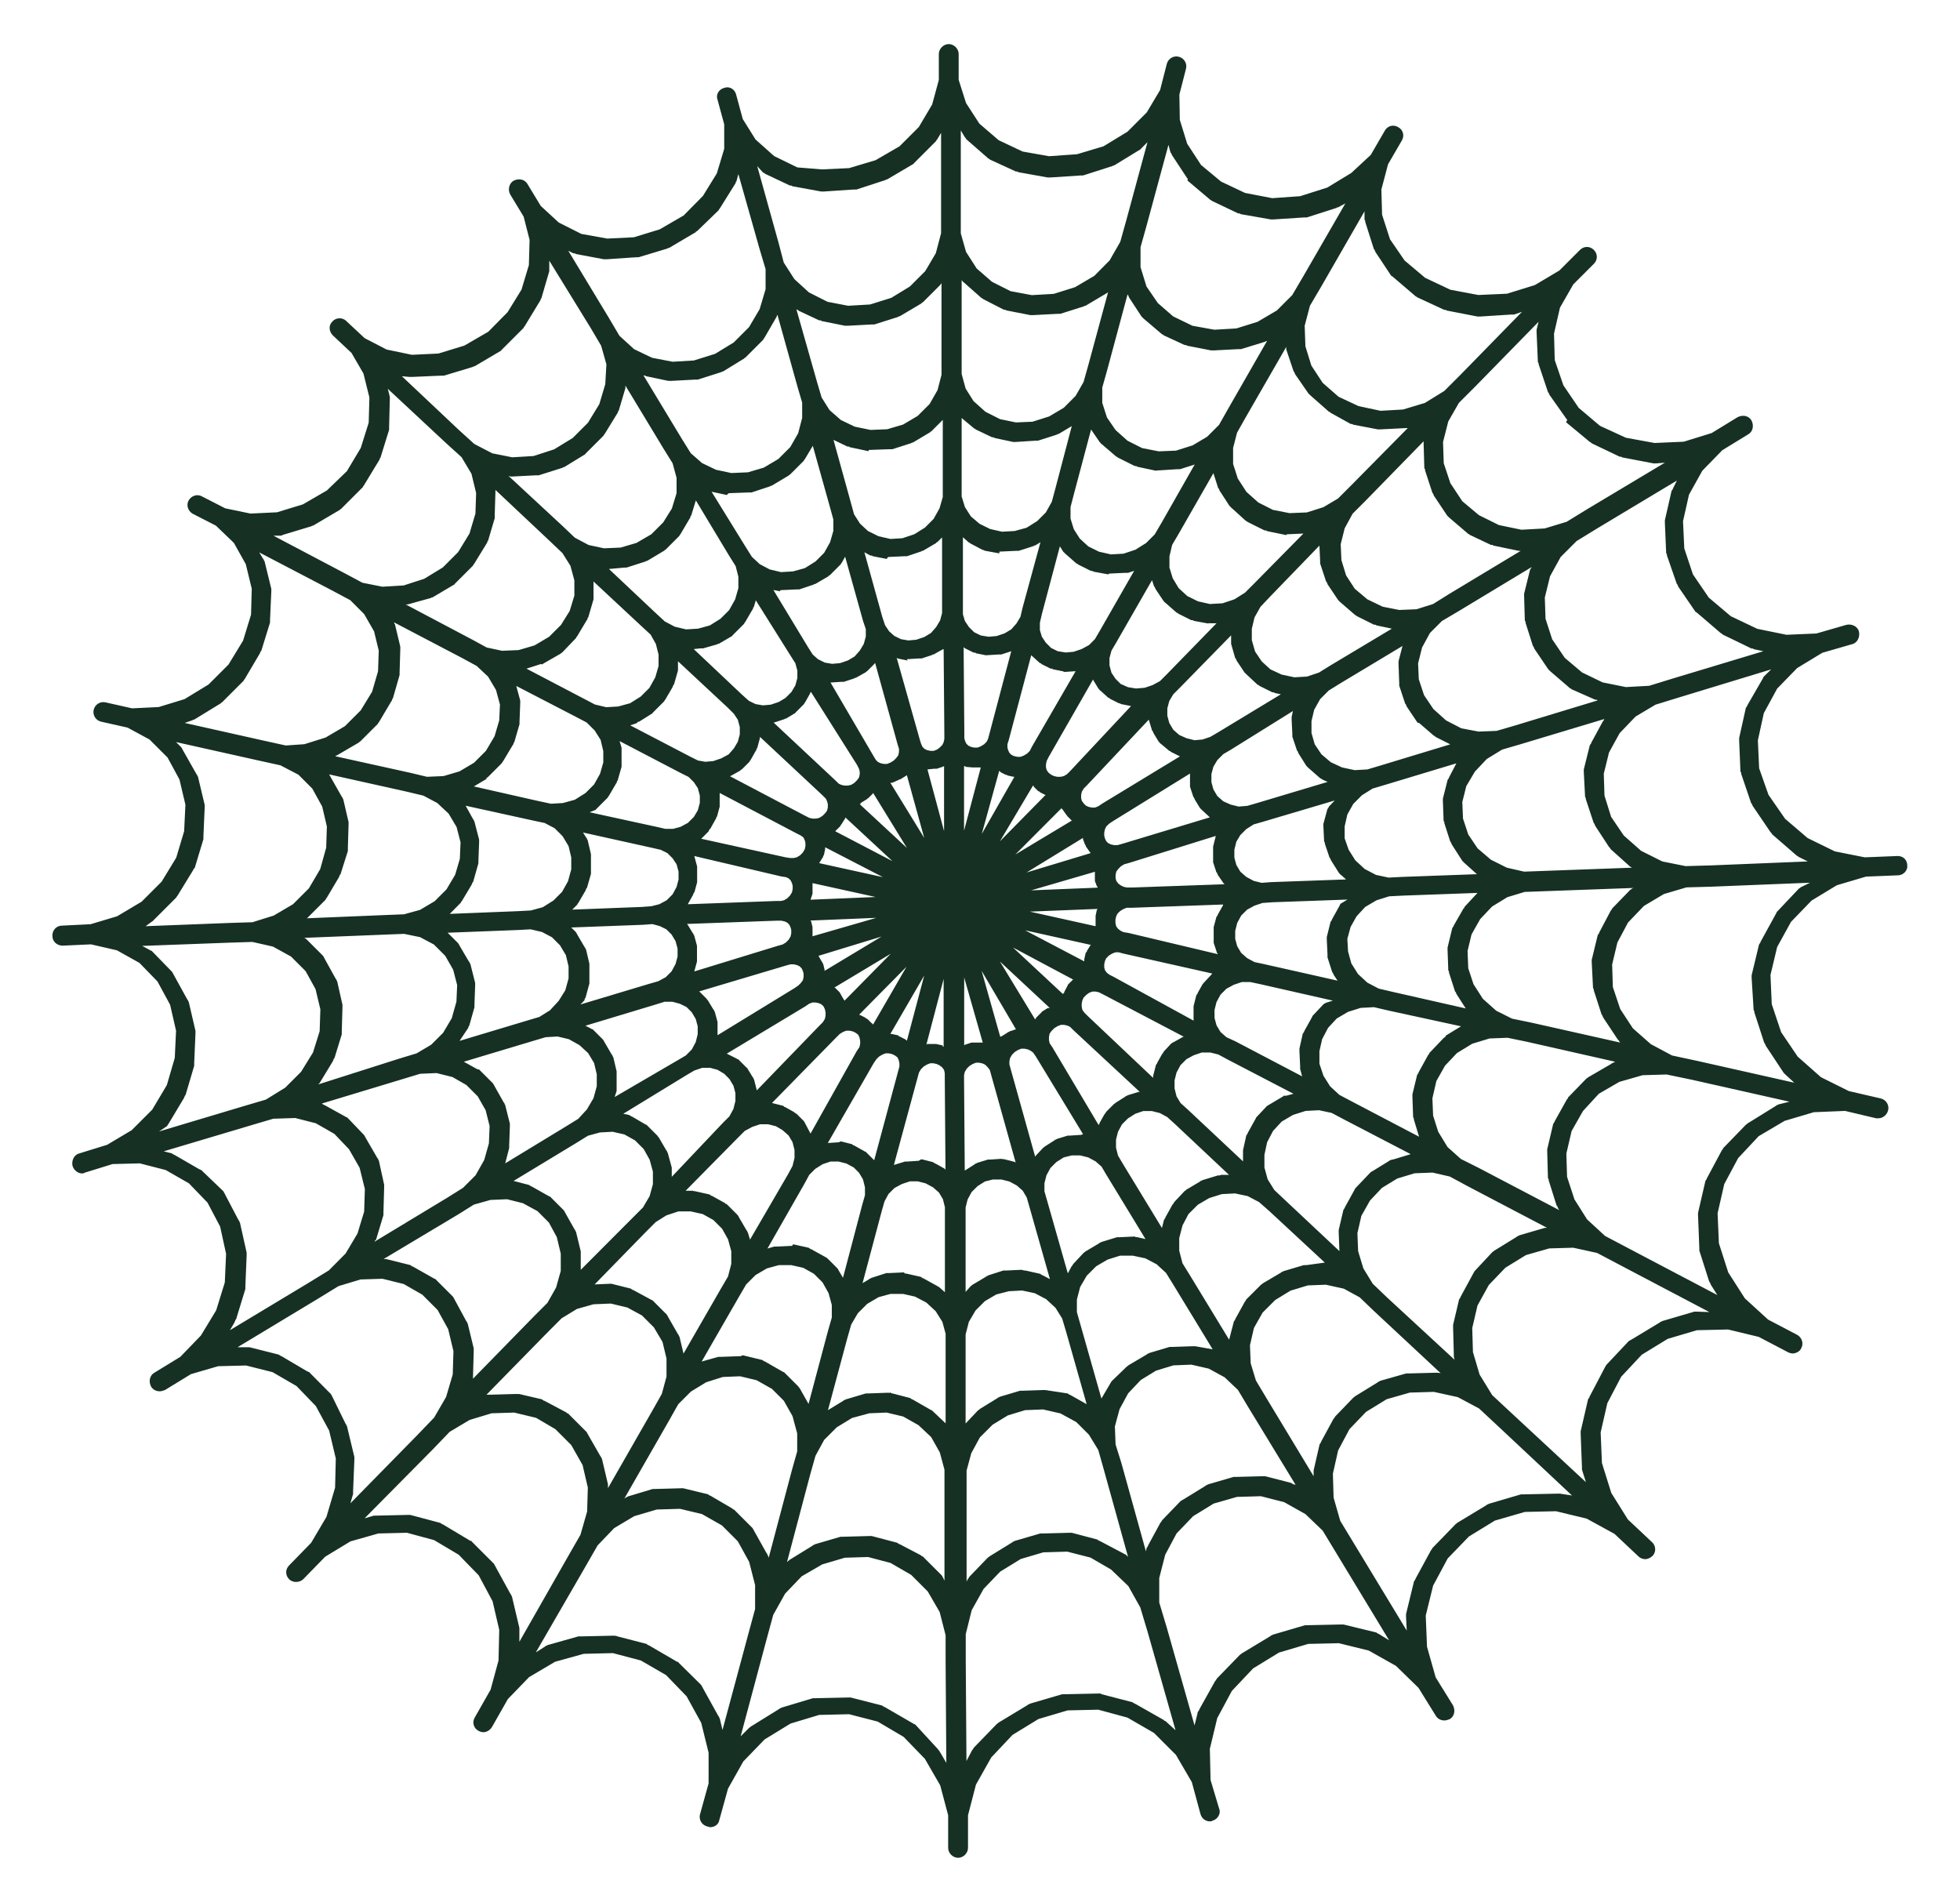 <?xml version="1.0" encoding="utf-8"?>
<!-- Generator: Adobe Illustrator 22.1.0, SVG Export Plug-In . SVG Version: 6.00 Build 0)  -->
<svg version="1.1" id="Layer_1" xmlns="http://www.w3.org/2000/svg" xmlns:xlink="http://www.w3.org/1999/xlink" x="0px" y="0px"
	 viewBox="0 0 1382.7 1341.6" style="enable-background:new 0 0 1382.7 1341.6;" xml:space="preserve">
<style type="text/css">
	.st0{fill:#163024;}
	.st1{display:none;fill:#163024;}
	.st2{fill:#244F3B;}
	.st3{display:none;}
	.st4{display:inline;}
	.st5{fill:#561114;}
	.st6{fill:url(#SVGID_1_);}
	.st7{fill:url(#SVGID_2_);}
	.st8{fill:url(#SVGID_3_);}
	.st9{fill:url(#SVGID_4_);}
	.st10{fill:url(#SVGID_5_);}
	.st11{fill:#77171C;}
	.st12{fill:#190506;}
	.st13{fill:#9D1C1F;}
	.st14{fill:url(#SVGID_6_);}
	.st15{fill:url(#SVGID_7_);}
	.st16{fill:url(#SVGID_8_);}
	.st17{fill:url(#SVGID_9_);}
	.st18{fill:url(#SVGID_10_);}
	.st19{fill:url(#SVGID_11_);}
	.st20{fill:#380E0E;}
	.st21{fill:#DD3C3C;}
</style>
<g>
	<path class="st0" d="M854,1255.7l-0.5-22l5.2-21.6l10.3-19.2l15-15.9l18.3-11.2l20.6-6.1l21.6-0.5l21.1,5.2l19.2,10.8l15.9,15.5
		l12.2,19.7c1.4,2.3,3.7,3.3,6.1,3.3c1.4,0,2.3-0.5,3.7-0.9c3.3-1.9,4.2-6.1,2.3-9.8l-12.2-19.7l-6.1-21.6l-0.9-22l5.2-21.1
		l10.3-19.2l15-15.5l18.3-11.2l21.1-6.1l22-0.5l21.6,5.2l19.7,10.8l16.9,15.9c1.4,1.4,3.3,1.9,4.7,1.9c1.9,0,3.7-0.9,5.2-2.3
		c2.8-2.8,2.3-7.5-0.5-9.8l-16.9-15.9l-11.7-18.7l-6.6-21.1l-0.9-21.6l4.7-20.6l9.8-18.7l14.5-15.5l18.3-11.2l20.6-6.1l22-0.5
		l21.6,5.2l20.6,10.8c0.9,0.5,2.3,0.9,3.3,0.9c2.3,0,5.2-1.4,6.1-3.7c1.9-3.3,0.5-7.5-2.8-9.4l-20.6-10.8l-16.4-15l-11.7-18.3
		l-6.6-20.6l-0.9-21.1l4.7-20.6l9.8-18.3l14.5-15.5l18.3-10.8l20.6-6.1l22-0.9l22,5.2c0.5,0,0.9,0,1.4,0c3.3,0,6.1-2.3,7-5.6
		c0.9-3.7-1.4-7.5-5.2-8.4l-22.5-5.2l-19.7-9.8l-16.4-14.5l-11.7-17.3l-6.6-19.7l-0.9-20.6l4.7-19.7l9.8-17.8l14.5-15l17.8-10.8
		l20.6-6.1l22.5-0.9c3.7,0,7-3.3,6.6-7c0-3.7-2.8-7-7.5-6.6l-22.5,0.9l-21.1-4.2l-19.2-9.4l-15.9-13.6l-11.7-16.9l-6.6-18.7
		l-0.9-19.7l4.2-19.2l9.4-17.3l14.1-14.5l17.8-10.8l21.1-6.1c3.7-0.9,5.6-5.2,4.7-8.9c-0.9-3.7-5.2-5.6-8.9-4.7l-21.1,6.1l-21.1,0.9
		l-20.6-4.2l-18.7-8.9l-15.5-13.1l-11.2-16.4l-6.1-18.3l-0.9-19.2l4.2-18.7l9.4-16.9l14.1-14.5l18.3-11.2c3.3-1.9,4.2-6.1,2.3-9.8
		c-1.9-3.3-6.1-4.2-9.8-2.3l-18.3,11.2l-19.7,6.1l-20.6,0.9l-20.2-3.7l-18.3-8.4l-15-12.7l-10.8-15.9l-6.1-17.8l-0.5-18.7l4.2-18.3
		l9.4-16.4l14.5-14.5c2.8-2.8,2.8-7,0-9.8c-2.8-2.8-7-2.8-9.8,0l-14.5,14.5l-17.3,10.3l-19.7,6.1l-20.2,0.9l-19.7-3.7l-17.8-8.4
		l-14.5-12.2l-10.3-15l-5.6-17.3l-0.5-17.8l4.7-17.8l9.8-16.9c1.9-3.3,0.9-7.5-2.8-9.4c-3.3-1.9-7.5-0.9-9.4,2.8l-9.8,16.9
		L953.3,122l-16.9,10.3l-19.2,6.1l-19.7,1.4l-19.2-3.7l-16.9-8l-14.1-11.7l-9.8-15l-5.2-16.9L832,66.7l4.7-18.3
		c0.9-3.7-1.4-7.5-5.2-8.4c-3.7-0.9-7.5,1.4-8.4,5.2l-4.7,18.3L809,79.3l-13.6,13.6l-16.9,10.3l-18.7,5.6l-19.7,1.4l-18.7-3.3
		l-16.9-8l-13.6-11.7l-9.4-14.5l-5.2-16.4V38.1c0-3.7-3.3-7-7-7l0,0c-3.7,0-7,3.3-7,7v18.3l-4.7,17.3l-9.4,15.9l-13.6,13.6
		l-16.9,9.8l-18.7,5.6l-19.2,0.9l-17.3-1.4l-16.4-8l-13.1-11.7L524,84l-4.7-17.3c-0.9-3.7-4.7-6.1-8.4-4.7c-3.7,0.9-6.1,4.7-4.7,8.4
		l4.7,17.3v17.3l-5.2,17.3l-9.8,15.9L482.3,152l-16.9,9.8l-18.3,5.6l-18.7,0.9l-18.3-3.3l-15.9-8l-12.7-11.7l-9.4-15.5
		c-1.9-3.3-6.1-4.2-9.8-2.3c-3.3,1.9-4.2,6.6-2.3,9.8l9.4,15.5l4.2,16.4l-0.5,17.8l-5.2,17.3l-9.8,15.9L344.5,234l-16.9,9.8
		l-18.3,5.6l-18.7,0.9l-17.8-3.7l-15.5-8l-13.1-12.2c-2.8-2.8-7.5-2.3-9.8,0.5c-2.8,2.8-2.3,7,0.5,9.8L248,249l8.4,14.5l4.2,16.9
		l-0.5,17.8l-5.6,17.8l-9.8,16.4L230.6,346l-16.9,9.8l-18.3,5.6l-18.7,0.9l-17.8-3.7l-16.4-8.4c-3.3-1.9-7.5-0.5-9.4,2.8
		c-1.9,3.3-0.5,7.5,2.8,9.4l16.4,8.4L165,383l8.4,15l4.2,17.3l-0.5,18.3l-5.6,18.3l-10.3,16.9l-14.1,14.1l-16.9,10.3l-18.3,5.6
		l-18.7,0.9l-18.7-4.2c-3.7-0.9-7.5,1.4-8.4,5.2c-0.9,3.7,1.4,7.5,5.2,8.4l18.7,4.2l15.5,8.4l12.7,12.7l8.4,15.5l4.2,17.8l-0.9,18.7
		l-5.6,18.7l-10.3,16.9l-14.1,14.1l-17.3,10.3l-18.7,5.6L43.6,653c-3.7,0-7,3.3-6.6,7.5c0,3.7,3.3,6.6,7,6.6c0,0,0,0,0.5,0l19.7-0.9
		l18.3,4.2l15.9,8.9l12.7,13.1l8.9,16.4l4.2,18.3l-0.9,19.2l-5.6,19.2l-10.3,17.3l-14.5,14.5l-17.3,10.3l-19.7,6.1
		c-3.7,0.9-5.6,5.2-4.7,8.9c0.9,2.8,3.7,5.2,6.6,5.2c0.5,0,1.4,0,1.9-0.5l19.7-6.1l19.2-0.5l18.3,4.7l16.4,9.4l13.1,13.6l8.9,16.9
		l4.2,19.2l-0.9,20.2l-6.1,19.7l-10.8,17.8l-14.5,15l-18.3,11.2c-3.3,1.9-4.2,6.1-2.3,9.8c1.4,2.3,3.7,3.3,6.1,3.3
		c1.4,0,2.3-0.5,3.7-0.9l18.3-11.2l19.2-5.6l19.7-0.5l18.7,4.7l16.9,9.8l13.6,14.1l9.4,17.3l4.7,19.7l-0.5,20.6l-6.1,20.6
		l-10.8,18.3l-15.5,15.9c-2.8,2.8-2.8,7,0,9.8c1.4,1.4,3.3,1.9,4.7,1.9c1.9,0,3.7-0.5,5.2-1.9l15.5-15.9l17.8-10.8l19.7-5.6
		l20.2-0.5l19.2,5.2l17.3,10.3l14.1,14.5l9.8,18.3l4.7,20.2l-0.5,21.6l-5.6,20.6l-11.2,19.7c-1.9,3.3-0.9,7.5,2.8,9.4
		c0.9,0.5,2.3,0.9,3.3,0.9c2.3,0,4.7-1.4,6.1-3.7l11.2-19.7l15-15.5l18.3-10.8l20.2-5.6l20.6-0.5l19.7,5.2l17.8,10.3l14.5,15
		l10.3,18.7l5.2,21.1v21.6l-6.1,22c-0.9,3.7,1.4,7.5,5.2,8.4c0.5,0,1.4,0.5,1.9,0.5c3.3,0,6.1-1.9,6.6-5.2l6.1-22l10.8-19.2l15-15.5
		l18.3-11.2l20.2-6.1l21.1-0.5l20.2,5.2l18.3,10.8l15,15.5l10.8,18.7l5.6,21.1v23c0,3.7,3.3,7,7,7l0,0c3.7,0,7-3.3,7-7v-23l5.6-21.6
		l10.8-19.2l15-15.9l18.3-11.2l20.6-6.1l21.6-0.5l20.6,5.6l18.7,10.8l15.5,15.5l11.2,19.2l6.1,22.5c0.9,3.3,3.7,5.2,6.6,5.2
		c0.5,0,1.4,0,1.9-0.5c3.7-0.9,6.1-5.2,4.7-8.4L854,1255.7z M822.6,1214.5c0,0-0.5-0.5-0.9-0.5c-0.5,0-0.5-0.5-0.5-0.5l-20.6-11.7
		c-0.5,0-0.5,0-0.9-0.5c-0.5,0-0.5-0.5-0.9-0.5l-21.6-5.6l0,0l-0.9-0.5c-0.5,0-0.5,0-0.9,0c-0.5,0-0.5,0-0.9,0l-23.4,0.5
		c-0.5,0-0.5,0-0.9,0c-0.5,0-0.5,0-0.9,0l-22.5,6.6c-0.5,0-0.5,0.5-0.9,0.5c-0.5,0-0.5,0-0.9,0.5l-20.2,12.2c-0.5,0-0.5,0.5-0.5,0.5
		c-0.5,0-0.5,0.5-0.9,0.5l-16.4,16.9c0,0.5-0.5,0.5-0.5,0.9c0,0.5-0.5,0.5-0.5,0.5l-4.2,8l-0.5-71.2v-18.3l4.2-16.9l8.4-15
		l11.7-12.2l14.5-8.9l15.9-4.7l16.9-0.5l16.4,4.2l14.5,8.4l12.2,11.7l8.4,15l5.2,17.3l0,0l19.7,69.4L822.6,1214.5z M645.9,1216.8
		c0,0-0.5-0.5-0.9-0.5c-0.5,0-0.5-0.5-0.9-0.5l-20.2-11.7c-0.5,0-0.5,0-0.9-0.5c-0.5,0-0.5-0.5-0.9-0.5l-22-5.6c-0.5,0-0.5,0-0.9,0
		c-0.5,0-0.5,0-0.9,0l0,0l-23,0.5c-0.5,0-0.5,0-0.9,0c-0.5,0-0.5,0-0.9,0l-22,6.6c-0.5,0-0.5,0.5-0.9,0.5c-0.5,0-0.5,0-0.9,0.5
		l-19.7,12.2c-0.5,0-0.5,0.5-0.5,0.5c-0.5,0-0.5,0.5-0.9,0.5l-6.1,6.1l18.3-68.4l0,0l4.7-17.3l8.4-15l11.7-12.2l14.5-8.4l15.9-4.7
		l16.4-0.5l15.9,4.2l14.5,8.4l11.7,11.7l8.4,14.5l4.2,16.4v18.3l0.5,71.7l-4.7-8c0-0.5-0.5-0.5-0.5-0.5c0-0.5-0.5-0.5-0.5-0.9
		L645.9,1216.8z M478.6,1172.8c0-0.5-0.5-0.5-0.9-0.5c-0.5,0-0.5-0.5-0.9-0.5l-19.2-11.2c-0.5,0-0.5,0-0.9-0.5
		c-0.5,0-0.5-0.5-0.9-0.5l-20.2-5.2c-0.9-0.5-1.9-0.5-3.3-0.5l-22.5,0.5c-0.5,0-0.5,0-0.9,0c-0.5,0-0.5,0-0.9,0l-21.6,6.1
		c-0.5,0-0.5,0.5-0.9,0.5c-0.5,0-0.5,0-0.9,0.5l-6.6,4.2l34.7-60l8.9-15.5l11.7-12.2l14.1-8.4l15.9-4.7l16.4-0.5l15.5,3.7l14.1,8
		l11.2,11.2l8,14.5l4.2,16.4v16.9l-4.7,17.3l0,0l-18.3,68l-1.9-8c0-0.5-0.5-0.5-0.5-0.9c0-0.5,0-0.5-0.5-0.9l-11.2-20.2
		c0-0.5-0.5-0.5-0.5-0.9c0-0.5-0.5-0.5-0.5-0.9L478.6,1172.8z M332.8,1087.5c0-0.5-0.5-0.5-0.9-0.5c-0.5,0-0.5-0.5-0.9-0.5
		l-18.7-11.2c-0.5,0-0.5,0-0.9-0.5c-0.5,0-0.5-0.5-0.9-0.5l-21.1-5.6c-0.5,0-0.5,0-0.9,0c-0.5,0-0.5,0-0.9,0l0,0l-22,0.5
		c-0.5,0-0.5,0-0.9,0c-0.5,0-0.5,0-0.9,0l-6.6,1.9l47.8-48.3l0,0l0,0l12.2-12.7l14.1-8.4l15.5-4.7l15.9-0.5l15.5,3.7l13.6,8
		l11.2,11.2l8,14.1l3.7,15.9l-0.5,16.9l-4.7,16.4l-8.9,15.5l-34.2,60v-8c0-0.5,0-0.5,0-0.9c0-0.5,0-0.5,0-0.9l-5.2-22
		c0-0.5-0.5-0.5-0.5-0.9c0-0.5,0-0.5-0.5-0.9l-10.8-19.7c0-0.5-0.5-0.5-0.5-0.9c0-0.5-0.5-0.5-0.5-0.9L332.8,1087.5z M218.5,968.4
		c0-0.5-0.5-0.5-0.9-0.5c-0.5-0.5-0.5-0.5-0.9-0.5l-18.3-10.8c-0.5,0-0.5,0-0.9-0.5c-0.5,0-0.5-0.5-0.9-0.5l-20.6-5.2
		c-0.5,0-0.9,0-0.9,0c-0.5,0-0.5,0-0.9,0h-6.6l56.7-34.2l14.5-8.9l15.5-4.7l15.5-0.5l15,3.7l13.1,7.5l10.8,10.8l7.5,13.6l3.7,15.5
		l-0.5,16.4l-4.7,15.9l-8.4,14.5l-12.2,12.7l0,0l-46.9,47.8l1.9-6.6c0-0.5,0-0.5,0-0.9c0-0.5,0-0.5,0-0.9l0.9-22.5
		c0-0.5,0-0.5,0-0.9c0-0.5,0-0.5,0-0.9l-5.2-21.6c0-0.5-0.5-0.5-0.5-0.9c0-0.5,0-0.5-0.5-0.9l-9.4-19.2c0-0.5-0.5-0.5-0.5-0.9
		c0-0.5-0.5-0.5-0.5-0.9L218.5,968.4z M142.5,825.9c0-0.5-0.5-0.5-0.9-0.5c-0.5-0.5-0.5-0.5-0.9-0.5l-17.8-10.3
		c-0.5,0-0.5,0-0.9-0.5c-0.5,0-0.5-0.5-0.9-0.5l-5.6-1.4l61.4-18.3l15.9-4.7l15.5-0.5l14.5,3.7l13.1,7.5l10.3,10.8l7.5,13.1l3.7,15
		l-0.5,15.9l-4.7,15.5l-8.4,14.1L232,896.2l-14.5,8.9l-55.3,33.3l3.3-5.6c0-0.5,0.5-0.9,0.5-1.4c0,0,0-0.5,0.5-0.5l6.6-21.6
		c0-0.5,0-0.5,0-0.9c0-0.5,0-0.5,0-0.9l0.9-22c0-0.5,0-0.5,0-0.9c0-0.5,0-0.5,0-0.9l-4.7-21.1c0-0.5-0.5-0.5-0.5-0.9
		c0-0.5,0-0.5-0.5-0.9l-9.8-18.7c0-0.5-0.5-0.5-0.5-0.9c0-0.5-0.5-0.5-0.5-0.9L142.5,825.9z M117.7,794.5c0.5-0.5,0.5-0.5,0.5-0.9
		l0.5-0.5l11.2-18.7c0-0.5,0.5-0.9,0.5-1.4l0.5-0.5l6.1-20.6c0-0.5,0-0.5,0-0.9c0-0.5,0-0.5,0-0.9l0.9-21.1c0-0.5,0-0.5,0-0.9
		c0-0.5,0-0.5,0-0.9l-4.7-20.2c0-0.5-0.5-0.5-0.5-0.9c0-0.5,0-0.5-0.5-0.9l-9.8-17.8c0-0.5-0.5-0.5-0.5-0.9c0-0.5-0.5-0.5-0.5-0.9
		l-14.1-14.5c-0.5-0.5-0.5-0.5-0.9-0.5c-0.5,0-0.5-0.5-0.9-0.5l-5.2-2.8l61.9-2.3l0,0l15.9-0.5l14.5,3.3l12.7,7l10.3,10.3l7,12.7
		L226,712l-0.5,15.5l-4.7,15l-8.4,13.6l-11.2,11.2l-13.6,8.4l-15.9,4.7l-59.5,17.8L117.7,794.5z M107.8,649.7
		C108.3,649.7,108.3,649.2,107.8,649.7l0.9-0.9l15.5-15.5c0.5-0.5,0.5-0.5,0.5-0.9l0.5-0.5l11.2-18.3c0-0.5,0.5-0.9,0.5-0.9l0.5-0.5
		l6.1-20.2c0-0.5,0-0.5,0-0.9c0-0.5,0-0.5,0-0.9l0.9-20.6c0-0.5,0-0.5,0-0.9c0-0.5,0-0.5,0-0.9l-4.7-19.7c0-0.5-0.5-0.5-0.5-0.9
		c0-0.5,0-0.5-0.5-0.9l-9.8-17.3c0-0.5-0.5-0.5-0.5-0.9c0-0.5-0.5-0.5-0.5-0.9l-3.7-3.7l58.6,13.1l0,0l15,3.3l12.7,6.6l9.8,9.8
		l7,12.7l3.3,14.1l-0.5,15l-4.2,15l-8,13.6l-11.2,11.2l-13.6,8l-15,4.7l-15.9,0.5l0,0l0,0l-59.5,2.3L107.8,649.7z M135.5,508.2
		c0.5,0,0.5-0.5,0.9-0.5h0.5l18.3-11.2c0.5,0,0.5-0.5,0.5-0.5c0.5,0,0.5-0.5,0.9-0.5l15-15c0.5-0.5,0.5-0.5,0.5-0.9l0.5-0.5
		l10.8-18.3c0-0.5,0.5-0.9,0.5-1.4c0,0,0.5,0,0.5-0.5l6.1-19.7c0-0.5,0-0.5,0-0.9c0-0.5,0-0.5,0-0.9l0.9-20.2c0-0.5,0-0.5,0-0.9
		c0-0.5,0-0.5,0-0.9l-4.7-19.2c0-0.5-0.5-0.5-0.5-0.9c0-0.5,0-0.5-0.5-0.9l-2.8-4.7l51.1,26.7l0,0l13.1,7l9.8,9.8l7,12.2l3.3,13.6
		l-0.5,14.5l-4.2,14.5l-8,13.1l-11.2,11.2l-13.6,8l-15,4.7l-13.1,0.9l-15-3.3l0,0L130.3,510L135.5,508.2z M197.4,377.9L197.4,377.9
		c0.9,0,1.4,0,1.9-0.5l20.2-6.1c0.5,0,0.5-0.5,0.9-0.5h0.5l18.3-10.8c0.5,0,0.5-0.5,0.5-0.5c0.5,0,0.5-0.5,0.9-0.5l15-15
		c0.5-0.5,0.5-0.5,0.5-0.9l0.5-0.5l10.8-17.8c0.5-0.5,0.5-0.9,0.5-1.4l0.5-0.5l6.1-19.7c0-0.5,0-0.5,0-0.9c0-0.5,0-0.5,0-0.9
		l0.5-19.7c0-0.5,0-0.5,0-0.9c0-0.5,0-0.5,0-0.9l-1.4-5.6l41.2,38.4l10.8,9.8l7,11.7l3.3,13.6l-0.5,14.5l-4.2,14.1l-8,13.1
		l-10.8,10.8l-13.1,8l-14.5,4.7l-15,0.9l-14.1-2.8l-13.1-7l0,0l-49.7-26.2L197.4,377.9z M288.8,265.9c0.5,0,0.9,0,1.4,0l0,0l0,0l0,0
		l0,0h0.5l20.6-0.9h0.5c0.5,0,0.9,0,1.4,0l20.2-6.1c0.5,0,0.5-0.5,0.9-0.5h0.5l18.3-10.8c0.5,0,0.5-0.5,0.5-0.5l0.5-0.5l15-15
		c0.5-0.5,0.5-0.5,0.5-0.9l0.5-0.5l10.8-17.8c0.5-0.5,0.5-0.9,0.5-1.4l0.5-0.5l5.6-19.2c0-0.5,0-0.5,0-0.9c0-0.5,0-0.5,0-0.9v-5.6
		l29.1,47.3l0,0l7.5,12.7l3.7,13.1L427,271l-4.2,14.1l-8,13.1L404,309l-13.1,8l-14.5,4.7l-15,0.9l-14.1-2.8l-12.7-6.6l-10.8-9.8
		l-40.3-38L288.8,265.9z M404.5,178.7c0.5,0,0.5,0,0.9,0c0.5,0,0.5,0.5,0.9,0.5l19.7,3.7c0.5,0,0.9,0,1.4,0l0,0l0,0l0,0l0,0h0.5
		l20.6-1.4h0.5c0.5,0,0.9,0,1.4,0l20.2-6.1c0.5,0,0.5-0.5,0.9-0.5h0.5l18.3-10.8c0.5,0,0.5-0.5,0.5-0.5s0.5-0.5,0.9-0.5l15-14.5
		c0.5-0.5,0.5-0.5,0.5-0.9l0.5-0.5l10.8-17.3c0.5-0.5,0.5-0.9,0.5-1.4l0.5-0.5l1.4-5.2l15,53l0,0l4.2,14.1V204l-4.2,14.1l-7.5,12.7
		l-10.8,10.8l-13.1,8l-15,4.7l-15,0.9l-14.5-2.8l-12.7-6.1l-10.3-9.4l-7.5-12.7l0,0l-28.6-47.3L404.5,178.7z M538.1,121.5
		c0.5,0.5,0.5,0.5,0.9,0.5c0.5,0,0.5,0.5,0.5,0.5l17.8,8.4c0.5,0,0.5,0,0.9,0c0.5,0,0.5,0.5,0.9,0.5l20.2,3.7c0.5,0,0.9,0,1.4,0l0,0
		l0,0l0,0l0,0h0.5l21.1-1.4h0.5c0.5,0,0.9,0,1.4,0l20.2-6.6c0.5,0,0.5-0.5,0.9-0.5h0.5l18.3-10.8c0.5,0,0.5-0.5,0.5-0.5l0.5-0.5
		l15-15c0.5-0.5,0.5-0.5,0.5-0.9l0.5-0.5l2.8-4.7v55.8l0,0l0,0v15l-3.7,14.1l-7.5,12.7l-10.8,10.8l-13.1,8l-15,4.7l-15.5,0.9
		l-14.5-2.8l-13.1-6.6l-10.3-9.4l-7.5-11.7l-3.7-14.1l0,0l-15-53.9L538.1,121.5z M682,98.5l15,13.1c0.5,0.5,0.5,0.5,0.9,0.5l0.5,0.5
		l18.3,8.4c0.5,0,0.5,0,0.9,0c0.5,0,0.5,0.5,0.9,0.5l20.6,3.7c0.5,0,0.9,0,1.4,0l0,0l0,0l0,0l0,0h0.5l21.1-1.4h0.5
		c0.5,0,0.9,0,1.4,0l20.6-6.6c0.5,0,0.5-0.5,0.9-0.5h0.5l18.3-11.2c0.5,0,0.5-0.5,0.5-0.5l0.5-0.5l4.2-4.2l-15,55.3l0,0l-4.2,15
		l-7.5,13.1L772,194.6l-13.6,8l-15,4.7l-15.5,0.9l-15-2.8l-13.1-6.6l-10.8-9.4l-7.5-11.7l-3.7-13.1v-15l0,0V92l2.8,4.7l0.5,0.5
		C681.5,98.1,681.5,98.1,682,98.5z M838,127.6l15.5,13.1c0.5,0.5,0.5,0.5,0.9,0.5l0.5,0.5l18.7,8.9c0.5,0,0.5,0,0.9,0
		c0.5,0,0.5,0.5,0.9,0.5l21.1,3.7c0.5,0,0.9,0,1.4,0l0,0l0,0l0,0l0,0h0.5l21.6-1.4h0.5c0.5,0,0.9,0,1.4,0l20.6-6.6
		c0.5,0,0.5-0.5,0.9-0.5h0.5l5.2-2.8l-29.5,51.1l0,0l-8,13.6L900.8,219l-13.6,8l-15,4.7l-15.5,0.9l-15.5-2.8l-13.6-6.6l-10.8-9.4
		l-8-11.7l-4.2-13.6v-14.1l4.2-15l0,0l15.5-57.2l1.4,5.2c0,0,0,0.5,0.5,0.5c0,0.5,0.5,0.9,0.5,1.4l10.8,16.4l0.5,0.5
		C837.6,127.1,837.6,127.1,838,127.6z M982.4,195.1l15.9,13.6c0.5,0.5,0.5,0.5,0.9,0.5l0.5,0.5l19.2,8.9c0.5,0,0.5,0,0.9,0
		c0.5,0,0.5,0.5,0.9,0.5l21.6,4.2c0.5,0,0.9,0,1.4,0l0,0l0,0l0,0l0,0h0.5l22-1.4h0.5c0.5,0,0.9,0,1.4,0l5.6-1.9l-43.1,44.1l0,0
		l-11.7,11.7l-13.6,8.4l-15.5,4.7l-15.9,0.9l-15.5-3.3l-14.1-6.6l-11.2-9.8l-8-12.2l-4.2-13.6l-0.5-14.5l3.7-14.1l8-13.6l0,0
		l30.5-53v5.6c0,0.5,0,0.5,0.5,0.9c0,0.5,0,0.5,0,0.9l6.1,19.2l0.5,0.5c0,0.5,0.5,0.9,0.5,1.4l11.2,16.9L982.4,195.1
		C981.9,194.6,981.9,194.6,982.4,195.1z M1105.2,298.2l16.4,13.6c0.5,0,0.5,0.5,0.9,0.5l0.5,0.5l19.7,9.4c0.5,0,0.5,0,0.9,0
		c0.5,0,0.5,0.5,0.9,0.5l22,4.2c0.5,0,0.9,0,1.4,0l0,0l0,0l0,0l0,0c0,0,0,0,0.5,0l6.1-0.5l-54.8,32.8l0,0l-14.5,8.9l-15.5,4.7
		l-16.4,0.9l-15.9-3.3l-14.1-7l-11.7-9.8l-8.4-12.7l-4.7-14.1l-0.5-15l3.7-14.5l7.5-13.1l11.7-11.7l0,0l0,0l44.5-45.5l-1.4,5.6
		c0,0.5,0,0.5,0,0.9c0,0.5,0,0.5,0,0.9l0.9,20.6c0,0.5,0,0.9,0.5,0.9c0,0.5,0,0.5,0,0.9l6.6,19.7c0,0,0,0.5,0.5,0.5
		c0,0.5,0.5,0.9,0.5,1.4l12.2,17.3l0.5,0.5C1104.7,297.7,1104.7,298.2,1105.2,298.2z M1197.1,432.2l16.9,14.5c0.5,0,0.5,0.5,0.9,0.5
		l0.5,0.5l20.2,9.8c0.5,0,0.5,0,0.9,0c0.5,0,0.5,0.5,0.9,0.5l6.6,1.4l-63.7,19.2l0,0l-16.9,5.2l-16.4,0.9l-16.4-3.3l-14.5-7
		l-12.2-10.3l-8.9-13.1l-4.7-14.5l-0.5-15l3.7-15l7.5-13.6l11.2-11.2l14.5-8.9l0,0L1183,339l-2.8,5.6c0,0.5,0,0.5-0.5,0.9
		c0,0.5-0.5,0.5-0.5,0.9l-4.7,20.6c0,0.5,0,0.5,0,0.9c0,0.5,0,0.5,0,0.9l0.9,21.1c0,0.5,0,0.5,0.5,0.9c0,0.5,0,0.5,0,0.9l7,20.2
		l0.5,0.5c0,0.5,0.5,0.9,0.5,1.4l12.2,17.8L1197.1,432.2C1196.6,431.3,1196.6,431.8,1197.1,432.2z M1244.4,477.2
		c-0.5,0.5-0.5,0.5-0.5,0.9c0,0.5-0.5,0.5-0.5,0.9l-10.8,18.7c0,0.5,0,0.5-0.5,0.9c0,0.5-0.5,0.5-0.5,0.9l-4.7,21.1
		c0,0.5,0,0.5,0,0.9c0,0.5,0,0.5,0,0.9l0.9,21.6c0,0.5,0,0.5,0.5,0.9c0,0.5,0,0.5,0,0.9l7,20.6c0,0,0,0.5,0.5,0.5
		c0,0.5,0.5,0.9,0.5,1.4l12.7,18.7l0.5,0.5c0.5,0.5,0.5,0.5,0.5,0.9l17.3,15c0.5,0.5,0.5,0.5,0.9,0.5l0.5,0.5l6.6,3.3l-68.4,2.8l0,0
		l-17.8,0.5l-16.4-3.3l-15-7.5l-12.2-10.8l-8.9-13.1l-4.7-15l-0.5-15.5l3.7-15l7.5-13.6l11.2-11.7l14.1-8.4l16.9-5.2l0,0l64.7-19.7
		L1244.4,477.2z M1270.6,625.8C1270.2,625.8,1270.2,626.3,1270.6,625.8c-0.9,0.5-0.9,0.9-1.4,0.9l-15.5,16.4
		c-0.5,0.5-0.5,0.5-0.5,0.9c0,0.5-0.5,0.5-0.5,0.9l-10.8,19.7c0,0.5,0,0.5-0.5,0.9c0,0.5-0.5,0.5-0.5,0.9l-5.2,21.6
		c0,0.5,0,0.5,0,0.9c0,0.5,0,0.5,0,0.9l1.4,22.5c0,0.5,0,0.5,0.5,0.9c0,0.5,0,0.5,0,0.9l7,21.6l0.5,0.5c0,0.5,0.5,0.9,0.5,1.4
		l12.7,19.2l0.5,0.5c0.5,0.5,0.5,0.5,0.9,0.9l6.1,5.6l-68.9-15.5l-17.3-3.7l-15-8l-12.7-11.2l-8.9-13.6l-5.2-15.5l-0.5-15.9
		l3.7-15.5l7.5-14.1l11.2-11.7l14.1-8.4l15.9-4.7l17.8-0.5l0,0l69.4-2.8L1270.6,625.8z M1254.7,779.1c-0.5,0-0.5,0.5-0.9,0.5
		c-0.5,0-0.5,0-0.9,0.5l-19.7,12.2c-0.5,0-0.5,0.5-0.5,0.5c-0.5,0-0.5,0.5-0.9,0.5l-15.9,16.4c-0.5,0.5-0.5,0.5-0.5,0.9
		c0,0.5-0.5,0.5-0.5,0.5l-10.8,20.2c0,0.5,0,0.5-0.5,0.9c0,0.5-0.5,0.5-0.5,0.9l-5.2,22.5c0,0.5,0,0.5,0,0.9c0,0.5,0,0.5,0,0.9
		l0.9,23c0,0.5,0,0.5,0,0.9c0,0.5,0,0.5,0,0.9l7,22l0.5,0.5c0,0.5,0.5,0.9,0.5,1.4l4.7,7.5l-63.3-33.3l-15.9-8.4l-12.7-11.7
		l-8.9-14.1l-5.2-15.9l-0.5-16.4l3.7-15.9l8-14.1l11.2-12.2l14.5-8.4l16.4-4.7l16.9-0.5l17.8,3.7l68.9,15.5L1254.7,779.1z
		 M1197.1,925.3c-0.5,0-0.5,0-0.9,0c-0.5,0-0.5,0-0.9,0l-22.5,6.6c-0.5,0-0.5,0.5-0.9,0.5c-0.5,0-0.5,0-0.9,0.5l-20.2,12.2
		c-0.5,0-0.5,0.5-0.9,0.5c-0.5,0-0.5,0.5-0.9,0.5l-15.9,16.9c0,0.5-0.5,0.5-0.5,0.9c0,0.5-0.5,0.5-0.5,0.9l-10.8,20.6
		c0,0.5,0,0.5-0.5,0.9c0,0.5-0.5,0.5-0.5,0.9l-5.2,22.5c0,0.5,0,0.5,0,0.9c0,0.5,0,0.5,0,0.9l0.9,23.4c0,0.5,0,0.5,0,0.9
		c0,0.5,0,0.5,0,0.9l2.8,8.9l-53-49.2l0,0l-13.1-12.2l-8.9-14.5l-4.7-15.9l-0.5-16.9l3.7-15.9l8-14.5l11.7-12.2l14.5-8.9l16.4-4.7
		l16.9-0.5l16.9,3.7l15.9,8.4l63.3,33.3L1197.1,925.3z M1100.5,1053.7c-0.5,0-0.5,0-0.9,0c-0.5,0-0.5,0-0.9,0l-23.9,0.5
		c-0.5,0-0.5,0-0.9,0c-0.5,0-0.5,0-0.9,0l-22.5,6.6c-0.5,0-0.5,0.5-0.9,0.5c-0.5,0-0.5,0-0.9,0.5l-20.2,12.2c-0.5,0-0.5,0.5-0.5,0.5
		c-0.5,0-0.5,0.5-0.9,0.5l-16.4,16.9c-0.5,0.5-0.5,0.5-0.5,0.9c0,0.5-0.5,0.5-0.5,0.5l-11.2,20.6c0,0.5,0,0.5-0.5,0.9
		c0,0.5-0.5,0.5-0.5,0.9l-5.6,23c0,0.5,0,0.5,0,0.9c0,0.5,0,0.5,0,0.9l0.5,9.8l-37.5-61.9l0,0l-9.4-15.5l-4.7-16.4l-0.5-16.9
		l3.7-16.4l8-15l11.7-12.2l14.5-8.9l16.4-4.7l16.9-0.5l16.9,3.7l15,8l13.1,12.2l0,0l52.5,49.2L1100.5,1053.7z M972.6,1152.6
		c-0.5,0-0.5,0-0.9-0.5c-0.5,0-0.5-0.5-0.9-0.5l-23-5.6c-0.5,0-0.9,0-1.4,0h-0.5l-23.4,0.5c-0.5,0-0.5,0-0.9,0c-0.5,0-0.5,0-0.9,0
		l-22.5,6.6c-0.5,0-0.5,0.5-0.9,0.5c-0.5,0-0.5,0-0.9,0.5l-20.2,12.2c-0.5,0-0.5,0.5-0.5,0.5c-0.5,0-0.5,0.5-0.9,0.5l-16.4,16.9
		c0,0.5-0.5,0.5-0.5,0.9c0,0.5-0.5,0.5-0.5,0.5L846,1206c0,0.5,0,0.5-0.5,0.9c0,0.5-0.5,0.5-0.5,0.9l-2.3,9.4l-19.7-69.4l0,0l0,0
		l-5.2-17.3v-17.3l4.2-16.4l8-15l11.7-12.2l14.5-8.9l16.4-4.7l16.9-0.5l16.4,4.2l15,8.4l12.2,11.7l9.4,15.5l0,0l37.5,61.9
		L972.6,1152.6z M775.7,1087c-0.5,0-0.5,0-0.9-0.5c-0.5,0-0.5-0.5-0.9-0.5l-17.8-4.7c-0.5,0-0.5,0-0.9,0c-0.5,0-0.5,0-0.9,0
		l-18.7,0.5c-0.5,0-0.5,0-0.9,0c-0.5,0-0.5,0-0.9,0l-17.8,5.2c-0.5,0-0.5,0.5-0.9,0.5c-0.5,0-0.5,0-0.9,0.5l-15.9,9.8
		c-0.5,0-0.5,0.5-0.5,0.5c-0.5,0-0.5,0.5-0.9,0.5l-13.1,13.6c0,0.5-0.5,0.5-0.5,0.9c0,0.5-0.5,0.5-0.5,0.5l-0.9,1.9v-64.7l0,0l0,0
		v-13.6l3.3-12.2l6.1-11.2l8.9-8.9l10.8-6.6l12.2-3.7l12.7-0.5l12.2,2.8l11.2,6.1l8.9,8.9l6.6,10.8l3.7,13.1l17.3,62.3l-1.4-1.4
		c0,0-0.5-0.5-0.9-0.5c-0.5,0-0.5-0.5-0.9-0.5L775.7,1087z M634.6,1089.3c-0.5,0-0.5,0-0.9-0.5c-0.5,0-0.5-0.5-0.9-0.5l-17.8-4.7
		c-0.5,0-0.9,0-1.4,0s-0.5,0-0.5,0l-18.3,0.5c-0.5,0-0.5,0-0.9,0c-0.5,0-0.5,0-0.9,0l-17.8,5.2c-0.5,0-0.5,0.5-0.9,0.5
		c-0.5,0-0.5,0-0.9,0.5l-15.9,9.8c-0.5,0-0.5,0.5-0.5,0.5c-0.5,0-0.5,0.5-0.9,0.5l-0.9,0.9l16.4-61.9l0,0l3.7-13.1l6.1-11.2l8.9-8.9
		l10.8-6.6l12.2-3.3l12.2-0.5l11.7,2.8l10.8,6.1l8.9,8.4l6.1,10.8l3.3,12.2v13.6l0,0v64.7l-0.9-1.9c0-0.5-0.5-0.5-0.5-0.9
		c0-0.5-0.5-0.5-0.5-0.9l-13.1-13.1c0,0-0.5-0.5-0.9-0.5c-0.5,0-0.5-0.5-0.5-0.5L634.6,1089.3z M501.1,1055.1c-0.5,0-0.5,0-0.9-0.5
		c-0.5,0-0.5-0.5-0.9-0.5l-17.3-4.2c-0.5,0-0.9,0-0.9,0c-0.5,0-0.5,0-0.5,0l-18.3,0.5c-0.5,0-0.5,0-0.9,0c-0.5,0-0.5,0-0.9,0
		l-17.3,5.2c-0.5,0-0.5,0.5-0.9,0.5c-0.5,0-0.5,0-0.9,0.5l-0.9,0.5l31.4-54.8l0,0l0,0l6.6-11.7l8.9-8.9l10.8-6.6l11.7-3.7l12.2-0.5
		l11.7,2.8l10.8,6.1l8.4,8.4l6.1,10.8l3.3,12.2v12.7l-3.7,13.1l0,0l-16.4,61.9l-0.5-1.4c0-0.5-0.5-0.5-0.5-0.9c0-0.5,0-0.5-0.5-0.9
		l-8.9-15.9c0-0.5-0.5-0.5-0.5-0.9c0-0.5-0.5-0.5-0.5-0.9l-12.7-12.7c-0.5-0.5-0.5-0.5-0.9-0.5c-0.5,0-0.5-0.5-0.5-0.5L501.1,1055.1
		z M383.9,988.1c-0.5,0-0.5,0-0.9-0.5c-0.5,0-0.5-0.5-0.9-0.5l-15.9-3.7h-0.5h-0.5h-0.5c-0.5,0-0.9,0-1.4,0l-17.8,0.5
		c-0.5,0-0.5,0-0.9,0c-0.5,0-0.5,0-0.9,0h-0.5l43.6-44.5l0,0l9.4-9.4l10.8-6.6l11.7-3.3l12.2-0.5l11.7,2.8l10.3,5.6l8.4,8.4
		l6.1,10.3l2.8,11.7v12.7l-3.3,12.2l-6.6,11.7l0,0l-31.4,54.8v-0.9c0-0.5,0-0.5,0-0.9s0-0.5,0-0.9l-4.2-17.8c0-0.5-0.5-0.5-0.5-0.9
		c0-0.5,0-0.5-0.5-0.9l-8.9-15.5c0-0.5-0.5-0.5-0.5-0.9c0-0.5-0.5-0.5-0.5-0.9l-12.7-12.7c-0.5-0.5-0.5-0.5-0.9-0.5
		c-0.5,0-0.5-0.5-0.5-0.5L383.9,988.1z M291.1,893.4c-0.5,0-0.5,0-0.9-0.5c-0.5,0-0.5-0.5-0.9-0.5l-16.9-4.2c-0.5,0-0.5,0-0.9,0
		c-0.5,0-0.5,0-0.9,0l0,0l0,0l52.5-31.4l11.2-7l11.7-3.3l11.7-0.5l11.2,2.8l10.3,5.6l8,8l5.6,10.3l2.8,11.7v12.2l-3.3,11.7
		l-6.1,10.8l-9.4,9.4l0,0l0,0l-43.1,44.1l0,0c0-0.5,0-0.5,0-0.9c0-0.5,0-0.5,0-0.9l0.5-17.8c0-0.5,0-0.5,0-0.9c0-0.5,0-0.5,0-0.9
		l-4.2-17.3c0-0.5-0.5-0.5-0.5-0.9s0-0.5-0.5-0.9l-8.4-15.5c0-0.5-0.5-0.5-0.5-0.9c0-0.5-0.5-0.5-0.5-0.9l-12.2-12.2
		c-0.5-0.5-0.5-0.5-0.9-0.5c-0.5,0-0.5-0.5-0.9-0.5L291.1,893.4z M303.8,421.9c0.5,0,0.5-0.5,0.9-0.5h0.5l15-8.9
		c0.5,0,0.5-0.5,0.5-0.5l0.5-0.5l12.2-12.2c0.5-0.5,0.5-0.5,0.5-0.9l0.5-0.5l8.9-14.5c0.5-0.5,0.5-0.9,0.5-1.4l0.5-0.5l4.7-15.9
		c0-0.5,0-0.5,0-0.9c0-0.5,0-0.5,0-0.9l0.5-16.4c0-0.5,0-0.5,0-0.9c0-0.5,0-0.5,0-0.9l0,0l38.9,36.6l8.4,8l5.6,8.9l2.8,10.3v10.8
		l-3.3,10.8l-6.1,9.8l-8.4,8.4l-10.3,6.1l-11.2,3.3l-11.7,0.5l-10.8-2.3l-10.3-5.6l0,0l-46.9-24.8l0,0c0.5,0,0.9,0,1.4,0
		L303.8,421.9z M360.9,336.2L360.9,336.2L360.9,336.2L360.9,336.2C360.9,336.2,361.4,336.2,360.9,336.2l17.3-0.9h0.5
		c0.5,0,0.9,0,1.4,0l16.4-5.2c0.5,0,0.5-0.5,0.9-0.5h0.5l14.5-8.9c0.5,0,0.5-0.5,0.5-0.5l0.5-0.5l12.2-12.2c0.5-0.5,0.5-0.5,0.5-0.9
		l0.5-0.5l8.9-14.5c0.5-0.5,0.5-0.9,0.5-1.4l0.5-0.5l4.7-15.9c0-0.5,0-0.5,0-0.9c0-0.5,0-0.5,0-0.9l0,0l27.2,45l0,0l0,0l6.1,9.8
		l2.8,10.3v10.8l-3.3,10.8l-6.1,9.8l-8.4,8.4L449,383l-11.2,3.3l-11.7,0.5l-10.8-2.3l-9.8-5.2l-8.4-8l-38.4-35.6
		C360,336.2,360.5,336.2,360.9,336.2L360.9,336.2z M471.5,268.7c0.5,0,0.9,0,1.4,0l0,0l0,0l0,0l0,0h0.5l16.9-0.9h0.5
		c0.5,0,0.9,0,1.4,0l16.4-5.2c0.5,0,0.5-0.5,0.9-0.5h0.5l14.5-8.9c0.5,0,0.5-0.5,0.5-0.5c0.5,0,0.5-0.5,0.9-0.5l12.2-12.2
		c0.5-0.5,0.5-0.5,0.5-0.9l0.5-0.5l8.4-14.5c0.5-0.5,0.5-0.9,0.5-1.4c0,0,0,0,0.5-0.5l0,0l14.1,50.6l0,0l0,0l3.3,11.2v10.8
		l-2.8,10.8l-5.6,9.8l-8.4,8.4l-10.3,6.1l-11.2,3.3l-11.7,0.5l-10.8-2.3l-9.8-4.7l-8-7l-6.1-9.8l0,0l-27.2-45l0,0c0.5,0,0.5,0,0.9,0
		c0.5,0,0.5,0.5,0.9,0.5L471.5,268.7z M577.9,226c0.5,0,0.5,0,0.9,0c0.5,0,0.5,0.5,0.9,0.5l16.4,3.3c0.5,0,0.9,0,1.4,0l0,0l0,0l0,0
		l0,0h0.5l16.9-0.9h0.5c0.5,0,0.9,0,1.4,0l16.4-5.2c0.5,0,0.5-0.5,0.9-0.5h0.5l15-8.9c0.5,0,0.5-0.5,0.5-0.5s0.5-0.5,0.9-0.5
		l12.2-12.2c0.5-0.5,0.5-0.5,0.5-0.9c0,0,0.5,0,0.5-0.5v53v11.7l-2.8,10.8l-5.6,9.8l-8.4,8.4l-10.3,6.1l-11.2,3.3l-11.7,0.5
		l-11.2-2.3l-9.8-4.7l-8-7l-5.6-8.9l-3.3-11.2l0,0l-14.5-51.1l0,0c0.5,0.5,0.5,0.5,0.9,0.5c0.5,0,0.5,0.5,0.5,0.5L577.9,226z
		 M708.2,218.5c0.5,0,0.5,0,0.9,0c0.5,0,0.5,0.5,0.9,0.5l16.9,3.3c0.5,0,0.9,0,1.4,0l0,0l0,0l0,0l0,0h0.5l17.3-0.9h0.5
		c0.5,0,0.9,0,1.4,0l16.4-5.2c0.5,0,0.5-0.5,0.9-0.5h0.5l15-8.9c0.5,0,0.5-0.5,0.5-0.5s0.5,0,0.5-0.5l-14.1,52l0,0l-3.3,11.7
		l-5.6,9.8l-8.4,8.4l-10.3,6.1l-11.7,3.7l-11.7,0.5l-11.2-2.3l-10.3-5.2l-8.4-7.5l-5.6-8.9l-2.8-10.3v-11.7l0,0l0,0v-54.4l0,0
		l0.5,0.5c0.5,0.5,0.5,0.9,0.9,0.9l12.2,10.8c0.5,0.5,0.5,0.5,0.9,0.5l0.5,0.5L708.2,218.5z M835.7,243.4c0.5,0,0.5,0,0.9,0
		c0.5,0,0.5,0.5,0.9,0.5l16.9,3.3c0.5,0,0.9,0,1.4,0l0,0l0,0l0,0l0,0h0.5l17.3-0.9h0.5c0.5,0,0.9,0,1.4,0l16.9-5.2
		c0.5,0,0.5-0.5,0.9-0.5c0,0,0,0,0.5,0l-27.7,48.3l0,0l-6.1,10.8l-8.4,8.4l-10.3,6.1l-11.7,3.7l-12.2,0.5l-11.7-2.3l-10.3-5.2
		l-8.4-7.5l-6.1-8.9l-3.3-10.3v-10.8l3.3-11.7l0,0l0,0l14.5-53.9c0,0,0,0,0.5,0.5c0,0.5,0.5,0.9,0.5,1.4l8.9,13.6l0.5,0.5
		c0.5,0.5,0.5,0.5,0.9,0.9l12.7,10.8c0.5,0.5,0.5,0.5,0.9,0.5c0.5,0,0.5,0.5,0.5,0.5L835.7,243.4z M952.9,299.1c0.5,0,0.5,0,0.9,0
		c0.5,0,0.5,0.5,0.9,0.5l17.3,3.3c0.5,0,0.9,0,1.4,0l0,0l0,0l0,0l0,0h0.5l17.8-0.9h0.5c0.5,0,0.5,0,0.9,0l-40.3,40.8l0,0l-8.9,8.9
		l-10.3,6.1l-11.7,3.7l-12.2,0.5l-11.7-2.3l-10.3-5.2l-8.4-7.5l-6.1-9.4l-3.3-10.3V316l2.8-10.8l6.1-10.8l0,0l28.6-49.7
		c0,0.5,0,0.5,0,0.9c0,0.5,0,0.5,0,0.9l5.2,15.5l0.5,0.5c0,0.5,0.5,0.9,0.5,1.4l9.4,13.6l0.5,0.5c0.5,0.5,0.5,0.5,0.9,0.9l12.7,11.2
		c0.5,0.5,0.5,0.5,0.9,0.5c0.5,0,0.5,0.5,0.5,0.5L952.9,299.1z M1051.8,384.4c0.5,0,0.5,0,0.9,0c0.5,0,0.5,0.5,0.9,0.5l17.8,3.7
		c0.5,0,0.9,0,1.4,0l0,0l0,0l0,0l0,0l0,0l-50.6,30.5l-11.2,7l-11.7,3.7l-12.2,0.5l-11.7-2.3l-10.8-5.2l-8.9-7.5l-6.1-9.4l-3.3-10.8
		l-0.5-11.2l2.8-11.2l5.6-10.3l8.9-8.9l0,0l41.2-42.2c0,0.5,0,0.5,0,0.9c0,0.5,0,0.5,0,0.9l0.5,16.9c0,0.5,0,0.5,0.5,0.9
		c0,0.5,0,0.5,0,0.9l5.2,15.9c0,0,0,0,0.5,0.5c0,0.5,0.5,0.9,0.5,1.4l9.4,14.1l0.5,0.5c0.5,0.5,0.5,0.5,0.9,0.9l13.1,11.2
		c0.5,0.5,0.5,0.5,0.9,0.5l0.5,0.5L1051.8,384.4z M1091.6,866.2c-0.5,0-0.5,0-0.9,0c-0.5,0-0.5,0-0.9,0l-17.8,5.2
		c-0.5,0-0.5,0.5-0.9,0.5c-0.5,0-0.5,0-0.9,0.5l-15.9,9.8c-0.5,0-0.5,0.5-0.5,0.5c-0.5,0-0.5,0.5-0.9,0.5l-12.7,13.6
		c0,0.5-0.5,0.5-0.5,0.9c0,0.5-0.5,0.5-0.5,0.9l-8.9,16.4c0,0.5,0,0.5-0.5,0.9c0,0.5-0.5,0.5-0.5,0.9l-4.2,17.8c0,0.5,0,0.5,0,0.9
		c0,0.5,0,0.5,0,0.9l0.5,18.7c0,0.5,0,0.5,0,0.9c0,0.5,0,0.5,0,0.9l0.5,2.3L978.2,915l0,0l-9.8-9.4l-6.6-10.8l-3.7-12.2l-0.5-12.7
		l2.8-12.2l6.1-10.8l8.4-8.9l10.8-6.6l12.2-3.7l12.7-0.5l12.2,2.8l12.2,6.6l0,0l57.2,30L1091.6,866.2z M1014.3,968.4
		c-0.5,0-0.5,0-0.9,0c-0.5,0-0.5,0-0.9,0l0,0l-18.7,0.5c-0.5,0-0.5,0-0.9,0c-0.5,0-0.5,0-0.9,0L974,974c-0.5,0-0.5,0.5-0.9,0.5
		c-0.5,0-0.5,0-0.9,0.5l-15.9,9.8c-0.5,0-0.5,0.5-0.5,0.5c-0.5,0-0.5,0.5-0.9,0.5l-13.1,13.6c0,0.5-0.5,0.5-0.5,0.9
		c0,0.5-0.5,0.5-0.5,0.5l-8.9,16.4c0,0.5,0,0.5-0.5,0.9c0,0.5-0.5,0.5-0.5,0.9l-4.2,18.3c0,0.5,0,0.5,0,0.9c0,0.5,0,0.5,0,0.9v2.3
		l-33.7-55.8l0,0l-7-11.7l-3.7-12.2l-0.5-12.7l2.8-12.2l6.1-10.8l8.9-8.9l10.8-6.6l12.2-3.7l12.7-0.5l12.7,2.8l11.2,6.1l9.8,9.4l0,0
		l0,0l47.3,44.1L1014.3,968.4z M912.6,1047.1c-0.5,0-0.5,0-0.9-0.5c-0.5,0-0.5-0.5-0.9-0.5l-18.3-4.7c-0.5,0-0.5,0-0.9,0
		c-0.5,0-0.5,0-0.9,0l-18.7,0.5c-0.5,0-0.5,0-0.9,0c-0.5,0-0.5,0-0.9,0l-17.8,5.2c-0.5,0-0.5,0.5-0.9,0.5c-0.5,0-0.5,0-0.9,0.5
		l-15.9,9.8c-0.5,0-0.5,0.5-0.9,0.5c-0.5,0-0.5,0.5-0.9,0.5l-13.1,13.6c0,0.5-0.5,0.5-0.5,0.9c0,0.5-0.5,0.5-0.5,0.5l-8.9,16.4
		c0,0.5,0,0.5-0.5,0.9c0,0.5-0.5,0.5-0.5,0.9l-0.5,2.3l-17.3-62.3L787,1019l-0.5-12.7l3.3-12.2l6.1-11.2l8.9-9.4l10.8-6.6l12.2-3.7
		l12.7-0.5l12.2,2.8l11.2,6.1l9.4,8.9l7,11.7l0,0l33.7,55.3L912.6,1047.1z M737.3,980.6c-0.5,0-0.9,0-0.9,0c-0.5,0-0.5,0-0.5,0
		l-14.5,0.5c-0.5,0-0.5,0-0.9,0c-0.5,0-0.5,0-0.9,0l-14.1,4.2c-0.5,0-0.5,0.5-0.9,0.5c-0.5,0-0.5,0-0.9,0.5l-12.2,7.5
		c-0.5,0-0.5,0.5-0.5,0.5s-0.5,0.5-0.9,0.5l-8.9,9.4v-53v-9.8l2.3-8.9l4.7-8l6.6-6.6l8-4.7l8.9-2.3l9.4-0.5l8.9,1.9l8,4.2l6.6,6.1
		l4.7,7.5l2.8,9.4l0,0l0,0l14.5,51.1l-11.7-6.6c-0.5,0-0.5,0-0.9-0.5c-0.5,0-0.5-0.5-0.9-0.5L737.3,980.6z M626.7,982.5l-14.1,0.5
		c-0.5,0-0.5,0-0.9,0c-0.5,0-0.5,0-0.9,0l-14.1,4.2c-0.5,0-0.5,0.5-0.9,0.5c-0.5,0-0.5,0-0.9,0.5l-10.8,6.6l13.6-50.6l0,0l2.8-9.8
		l4.7-8l6.6-6.6l8-4.7l8.4-2.3h8.9l8.4,1.9l8,4.2l6.6,6.1l4.7,7.5l2.3,8.4v9.8l0,0l0,0v53.4l-9.4-8.9c0,0-0.5-0.5-0.9-0.5
		c-0.5,0-0.5-0.5-0.9-0.5l-12.2-7c-0.5,0-0.5,0-0.9-0.5c-0.5,0-0.5-0.5-0.9-0.5l-12.7-3.3c-0.5,0-0.5,0-0.9-0.5l0,0h-0.5
		C627.6,982.9,627.1,982.5,626.7,982.5z M522.6,956.7l-14.1,0.5c-0.5,0-0.5,0-0.9,0c-0.5,0-0.5,0-0.9,0l-11.7,3.3l26.2-45.5l0,0
		l5.2-8.9l6.6-6.6l8-4.7l8.4-2.3h8.9l8.4,1.9l7.5,4.2l6.1,6.1l4.2,7.5l2.3,8.4v8.9l-2.8,9.8l0,0l0,0l-13.6,51.1l-6.1-10.8
		c0-0.5-0.5-0.5-0.5-0.5c0-0.5-0.5-0.5-0.5-0.9l-9.8-9.8c-0.5-0.5-0.5-0.5-0.9-0.5c-0.5,0-0.5-0.5-0.9-0.5l-12.2-7
		c-0.5,0-0.5,0-0.9-0.5c-0.5,0-0.5-0.5-0.9-0.5l-13.6-3.3C523.6,956.2,523.6,956.2,522.6,956.7C523.1,957.2,523.1,956.7,522.6,956.7
		z M224.5,765l0.5-0.5l0.5-0.5l9.4-15.5c0-0.5,0.5-0.9,0.5-1.4c0,0,0-0.5,0.5-0.5l5.2-16.9c0-0.5,0-0.5,0-0.9c0-0.5,0-0.5,0-0.9
		l0.5-17.3c0-0.5,0-0.5,0-0.9c0-0.5,0-0.5,0-0.9l-3.7-16.4c0-0.5-0.5-0.5-0.5-0.9c0-0.5,0-0.5-0.5-0.9l-8-14.5
		c0-0.5-0.5-0.5-0.5-0.9c0-0.5-0.5-0.5-0.5-0.9l-11.7-11.7c-0.5-0.5-0.5-0.5-0.9-0.5l-0.5-0.5l57.6-2.3l0,0l12.7-0.5l11.2,2.3
		l9.8,5.2l8,8l5.6,9.8l2.8,10.8l-0.5,11.7l-3.3,11.7l-6.1,10.3l-8.4,8.4l-10.3,6.1l-12.2,3.7l0,0L224.5,765z M216.6,647.8l12.7-12.7
		c0.5-0.5,0.5-0.5,0.5-0.9l0.5-0.5l8.9-15c0-0.5,0.5-0.9,0.5-1.4l0.5-0.5l5.2-16.4c0-0.5,0-0.5,0-0.9c0-0.5,0-0.5,0-0.9l0.5-16.9
		c0-0.5,0-0.5,0-0.9c0-0.5,0-0.5,0-0.9l-3.7-15.9c0-0.5-0.5-0.5-0.5-0.9c0-0.5,0-0.5-0.5-0.9l-8-14.1c0-0.5-0.5-0.5-0.5-0.9
		c0-0.5-0.5-0.5-0.5-0.9l54.8,12.2l0,0l0,0l11.7,2.8l9.8,5.2l8,7.5l5.6,9.4l2.8,10.8l-0.5,11.7l-3.3,11.2l-6.1,10.3l-8.4,8.4
		l-10.3,6.1L285,645l-12.7,0.5l0,0l0,0L216.6,647.8L216.6,647.8C216.1,648.3,216.1,647.8,216.6,647.8z M514.7,347.9L514.7,347.9
		L514.7,347.9L514.7,347.9C515.1,347.9,515.1,347.9,514.7,347.9l13.6-0.5h0.5c0.5,0,0.9,0,1.4,0l12.7-4.2c0.5,0,0.5-0.5,0.9-0.5h0.5
		l11.7-7c0.5,0,0.5-0.5,0.5-0.5c0.5,0,0.5-0.5,0.9-0.5l9.4-9.4c0.5-0.5,0.5-0.5,0.5-0.9l0.5-0.5l5.6-9.4l12.2,43.6l0,0l2.3,8.4v8
		l-2.3,8l-4.2,7.5l-6.1,6.1l-7.5,4.7l-8.4,2.3l-8.4,0.5l-8-1.9l-7-3.7l-5.6-5.2l-4.7-7.5l0,0L502,346.9l10.8,2.3
		C513.7,347.9,514.2,347.9,514.7,347.9L514.7,347.9z M613.5,317.4L613.5,317.4L613.5,317.4L613.5,317.4L613.5,317.4l14.1-0.5h0.5
		c0.5,0,0.9,0,1.4,0l13.1-4.2c0.5,0,0.5-0.5,0.9-0.5h0.5l11.7-7c0.5,0,0.5-0.5,0.5-0.5c0.5,0,0.5-0.5,0.9-0.5l8-8v45.5v8.9l-2.3,8
		l-4.2,7.5l-6.1,6.1l-7.5,4.7l-8.4,2.8l-8.4,0.5l-8.4-1.9l-7.5-3.7l-5.6-5.2l-4.2-6.6l-2.3-8.4l0,0l-12.2-44.1l9.8,4.7
		c0.5,0,0.5,0,0.9,0c0.5,0,0.5,0.5,0.9,0.5l13.1,2.8C612.6,317.4,613.1,317.4,613.5,317.4L613.5,317.4z M716.2,311.8L716.2,311.8
		L716.2,311.8L716.2,311.8L716.2,311.8l14.1-0.9h0.5c0.5,0,0.9,0,1.4,0l13.1-4.2c0.5,0,0.5-0.5,0.9-0.5h0.5l9.4-5.6l-11.7,44.5l0,0
		L742,354l-4.2,7.5l-6.1,6.1l-7.5,4.7l-8.4,2.3l-8.9,0.5l-8.4-1.9l-7.5-3.7l-6.1-5.2l-4.2-6.6l-2.3-7.5v-8.9l0,0l0,0v-46.4l8.4,7
		c0.5,0.5,0.5,0.5,0.9,0.5l0.5,0.5l11.7,5.6c0.5,0,0.5,0,0.9,0c0.5,0,0.5,0.5,0.9,0.5l13.1,2.8C715.3,311.8,715.7,311.8,716.2,311.8
		L716.2,311.8z M816.5,331.9L816.5,331.9L816.5,331.9L816.5,331.9C817,331.9,817,331.9,816.5,331.9l14.1-0.9h0.5c0.5,0,0.9,0,1.4,0
		l10.3-3.3L819.3,369l0,0l-4.7,8l-6.1,6.1l-7.5,4.7l-8.4,2.8l-8.9,0.5l-8.4-1.9l-7.5-3.7l-6.1-5.6l-4.2-6.6l-2.3-7.5v-8l2.3-8.9l0,0
		l0,0l12.2-45.9l6.1,8.9l0.5,0.5c0.5,0.5,0.5,0.9,0.9,0.9l9.8,8.4c0.5,0.5,0.5,0.5,0.9,0.5l0.5,0.5l12.2,6.1c0.5,0,0.5,0,0.9,0
		c0.5,0,0.5,0.5,0.9,0.5l13.1,2.8C815.5,331.9,816,331.9,816.5,331.9L816.5,331.9z M908.3,376.9L908.3,376.9L908.3,376.9
		L908.3,376.9C908.8,376.9,908.8,376.9,908.3,376.9l11.2-0.5l-34.2,34.7l0,0l-7,7l-7.5,4.7l-8.4,2.8l-8.9,0.5l-8.4-1.9l-7.5-3.7
		l-6.1-5.6l-4.2-7l-2.3-7.5v-8l1.9-8l4.7-8l0,0l24.4-42.6l3.3,10.3c0,0,0,0.5,0.5,0.5c0,0.5,0.5,0.9,0.5,1.4l7,10.8l0.5,0.5
		c0.5,0.5,0.5,0.5,0.9,0.9l9.8,8.9c0.5,0.5,0.5,0.5,0.9,0.5l0.5,0.5l12.2,6.1c0.5,0,0.5,0,0.9,0c0.5,0,0.5,0.5,0.9,0.5l13.6,2.8
		C907.4,376.9,907.9,376.9,908.3,376.9L908.3,376.9z M1131.9,507.2c-0.5,0.5-0.5,0.5-0.5,0.9c0,0.5-0.5,0.5-0.5,0.5l-8.4,15.5
		c0,0.5,0,0.5-0.5,0.9c0,0.5-0.5,0.5-0.5,0.9l-4.2,16.9c0,0.5,0,0.5,0,0.9c0,0.5,0,0.5,0,0.9l0.9,17.3c0,0.5,0,0.5,0.5,0.9
		c0,0.5,0,0.5,0,0.9l5.6,16.9l0.5,0.5c0,0.5,0.5,0.9,0.5,1.4l9.8,15l0.5,0.5c0.5,0.5,0.5,0.5,0.5,0.9l13.6,12.2
		c0.5,0.5,0.5,0.5,0.9,0.5l0.5,0.5h0.5l-62.8,2.3l0,0l0,0l-13.6,0.5l-12.2-2.8l-11.2-5.6l-9.4-8l-6.6-9.8l-3.7-11.2l-0.5-11.7
		l2.8-11.2l6.1-10.3l8.4-8.9l10.8-6.6l12.7-3.7l0,0L1131.9,507.2L1131.9,507.2z M1151.6,626.7
		C1151.1,626.7,1151.1,627.2,1151.6,626.7c-0.9,0.5-0.9,0.9-1.4,0.9l-12.7,13.1c-0.5,0.5-0.5,0.5-0.5,0.9c0,0.5-0.5,0.5-0.5,0.5
		l-8.4,15.9c0,0.5,0,0.5-0.5,0.9c0,0.5-0.5,0.5-0.5,0.9l-4.2,17.3c0,0.5,0,0.5,0,0.9c0,0.5,0,0.5,0,0.9l0.9,17.8
		c0,0.5,0,0.5,0.5,0.9c0,0.5,0,0.5,0,0.9l5.6,17.3l0.5,0.5c0,0.5,0.5,0.9,0.5,1.4l10.3,15.5l0.5,0.5c0.5,0.5,0.5,0.5,0.5,0.9
		l0.9,0.9l-62.8-14.1l-13.6-2.8l-11.2-5.6l-9.4-8.4l-6.6-10.3l-3.7-11.2l-0.5-12.2l2.8-11.7l6.1-10.8l8.4-8.9l10.8-6.6l12.2-3.7
		l13.6-0.5l0,0l63.3-2.3L1151.6,626.7L1151.6,626.7z M843.2,949.7c-0.5,0-0.9,0-0.9,0c-0.5,0-0.5,0-0.9,0l-14.5,0.5
		c-0.5,0-0.5,0-0.9,0c-0.5,0-0.5,0-0.9,0l-14.1,4.2c-0.5,0-0.5,0.5-0.9,0.5c-0.5,0-0.5,0-0.9,0.5l-12.7,7.5c-0.5,0-0.5,0.5-0.5,0.5
		c-0.5,0-0.5,0.5-0.9,0.5L784.6,974l-0.5,0.5c0,0.5-0.5,0.5-0.5,0.9l-6.6,11.2l-14.5-51.1l0,0l-2.8-9.8v-8.9l2.3-8.9l4.7-8l6.6-6.6
		l8-4.7l8.9-2.8h8.9l8.9,1.9l8,4.2l6.6,6.1l5.2,8.4l0,0l0,0l27.7,45.5L843.2,949.7z M409.7,895.8v-11.2c0-0.5,0-0.5,0-0.9
		c0-0.5,0-0.5,0-0.9l-3.3-13.6c0-0.5-0.5-0.5-0.5-0.9c0-0.5,0-0.5-0.5-0.9l-6.6-11.7c0-0.5-0.5-0.5-0.5-0.9c0-0.5-0.5-0.5-0.5-0.9
		l-9.4-9.4c-0.5-0.5-0.5-0.5-0.9-0.5c-0.5,0-0.5-0.5-0.9-0.5l-11.7-6.6c-0.5,0-0.5,0-0.9-0.5c-0.5,0-0.5-0.5-0.9-0.5l-10.8-2.8
		l44.1-26.7l0,0l8.4-5.2l8.4-2.3l8.9-0.5l8.4,1.9l7.5,4.2l6.1,6.1l4.2,7.5l2.3,8.4v8.9l-2.3,8.4l-4.7,8l-7,7l0,0l0,0L409.7,895.8z
		 M336.6,754.2l-9.4-5.2l48.3-14.5l0,0l0,0l9.4-2.8l8.4-0.5l8,1.9l7.5,4.2l6.1,5.6l4.2,7l1.9,8v8.4l-2.3,8.4l-4.7,8l-6.1,6.6
		l-8.4,5.2l0,0l0,0l-43.1,26.2l2.8-10.8c0-0.5,0-0.5,0-0.9c0-0.5,0-0.5,0-0.9l0.5-13.6c0-0.5,0-0.5,0-0.9c0-0.5,0-0.5,0-0.9
		l-3.3-13.1c0-0.5-0.5-0.5-0.5-0.9c0-0.5,0-0.5-0.5-0.9l-6.6-11.7c0-0.5-0.5-0.5-0.5-0.9c0-0.5-0.5-0.5-0.5-0.9l-9.4-9.4
		c-0.5-0.5-0.5-0.5-0.9-0.5C337.5,754.7,337,754.2,336.6,754.2z M383,468.3L383,468.3l12.2-7c0.5,0,0.5-0.5,0.5-0.5
		c0.5,0,0.5-0.5,0.9-0.5l9.4-9.8c0.5-0.5,0.5-0.5,0.5-0.9l0.5-0.5l7-11.7c0.5-0.5,0.5-0.9,0.5-1.4c0,0,0,0,0.5-0.5l3.7-12.7
		c0-0.5,0-0.5,0-0.9c0-0.5,0-0.5,0-0.9v-10.8l33.7,31.4l0,0l6.6,6.1l3.7,6.6l1.9,7.5v8l-2.3,8l-4.2,7.5l-6.1,6.1l-7.5,4.7l-8.4,2.3
		l-8.4,0.5l-8-1.9l-8-4.2l0,0l0,0l-40.3-21.1l10.3-3.3C382.5,468.8,382.5,468.8,383,468.3z M440.6,400.4c0.5,0,0.9,0,1.4,0l13.1-4.2
		c0.5,0,0.5-0.5,0.9-0.5h0.5l11.7-7c0.5,0,0.5-0.5,0.5-0.5c0.5,0,0.5-0.5,0.9-0.5l9.4-9.4c0.5-0.5,0.5-0.5,0.5-0.9l0.5-0.5l6.6-11.2
		c0.5-0.5,0.5-0.9,0.5-1.4c0,0,0-0.5,0.5-0.5l3.3-10.8l23.4,38.9l0,0l4.7,7.5l1.9,7.5v8l-2.3,8l-4.2,7.5l-6.1,6.1l-7.5,4.7l-8.4,2.3
		l-8.4,0.5l-8-1.9l-7-3.7l-6.6-6.1l0,0l0,0l-32.8-30.9L440.6,400.4C440.1,400.4,440.6,400.4,440.6,400.4z M551.2,416.3L551.2,416.3
		L551.2,416.3L551.2,416.3L551.2,416.3l10.8-0.5h0.5c0.5,0,0.9,0,1.4,0l9.8-3.3c0.5,0,0.5-0.5,0.9-0.5h0.5l8.9-5.2
		c0.5,0,0.5-0.5,0.5-0.5s0.5-0.5,0.9-0.5l7.5-7.5c0.5-0.5,0.5-0.5,0.5-0.9l0.5-0.5l2.3-4.2l12.7,45.5l0,0l0,0l1.9,5.6v5.2l-1.4,5.2
		l-2.8,4.7l-3.7,4.2l-4.7,2.8l-5.6,1.9l-5.6,0.5l-5.2-0.9L577,465l-3.7-3.3l-3.3-5.2l0,0l-24.4-40.3l4.7,0.9
		C550.3,416.3,550.7,416.3,551.2,416.3L551.2,416.3z M627.1,392.9L627.1,392.9L627.1,392.9L627.1,392.9L627.1,392.9l10.8-0.5h0.5
		c0.5,0,0.9,0,1.4,0l9.8-3.3c0.5,0,0.5-0.5,0.9-0.5h0.5l8.9-5.2c0.5,0,0.5-0.5,0.5-0.5s0.5-0.5,0.9-0.5l3.3-3.3v47.3v6.1l-1.4,5.2
		l-2.8,4.7l-3.7,4.2l-4.7,2.8l-5.6,1.9l-5.6,0.5l-5.2-0.9l-4.7-2.3l-3.7-3.3l-2.8-4.2l-1.9-5.6l0,0l-12.7-45.9l4.2,2.3
		c0.5,0,0.5,0,0.9,0c0.5,0,0.5,0.5,0.9,0.5l9.8,1.9C626.2,392.9,626.7,392.9,627.1,392.9L627.1,392.9z M705.9,389.1L705.9,389.1
		L705.9,389.1L705.9,389.1C706.3,389.1,706.3,389.1,705.9,389.1l10.8-0.5h0.5c0.5,0,0.9,0,1.4,0l10.3-3.3c0.5,0,0.5-0.5,0.9-0.5h0.5
		l3.7-2.3L721.3,429l0,0l-1.4,6.1l-2.8,4.7l-3.7,4.2l-4.7,2.8l-5.6,1.9l-5.6,0.5l-5.6-0.9l-4.7-2.3l-3.7-3.7l-2.8-4.2l-1.4-4.7v-6.1
		l0,0l0,0v-48.3l3.7,3.3c0.5,0.5,0.5,0.5,0.9,0.5l0.5,0.5l8.9,4.7h0.5c0.5,0,0.5,0.5,0.9,0.5l10.3,1.9
		C704.9,388.7,705.4,389.1,705.9,389.1L705.9,389.1z M783.2,404.6L783.2,404.6L783.2,404.6L783.2,404.6L783.2,404.6l10.8-0.5h0.5
		c0.5,0,0.9,0,1.4,0l4.2-1.4l-24.4,42.6l0,0l-3.3,5.6l-4.2,4.2l-5.2,2.8l-5.6,1.9l-5.6,0.5l-5.6-0.9l-4.7-2.3l-3.7-3.7l-2.8-4.2
		l-1.4-4.7v-5.2l1.4-6.1l0,0l12.7-47.8l2.3,3.7l0.5,0.5c0.5,0.5,0.5,0.5,0.9,0.9l7.5,6.6c0.5,0.5,0.5,0.5,0.9,0.5
		c0.5,0,0.5,0.5,0.5,0.5l9.4,4.7c0.5,0,0.5,0,0.9,0c0.5,0,0.5,0.5,0.9,0.5l10.3,1.9C782.3,404.6,782.7,404.6,783.2,404.6
		L783.2,404.6z M853.5,439.7L853.5,439.7L853.5,439.7L853.5,439.7L853.5,439.7h4.7L823,475.8l0,0l-4.7,4.7l-5.2,2.8l-5.6,1.9
		l-6.1,0.5l-5.6-0.9l-5.2-2.3l-3.7-3.7l-2.8-4.2l-1.4-5.2v-5.2l1.4-5.2l3.3-5.6l0,0l0,0l25.3-44.1l1.4,4.2c0,0,0,0.5,0.5,0.5
		c0,0.5,0.5,0.9,0.5,1.4l5.6,8.4l0.5,0.5c0.5,0.5,0.5,0.9,0.9,0.9l7.5,6.6c0.5,0.5,0.5,0.5,0.9,0.5c0.5,0,0.5,0.5,0.5,0.5l9.4,4.7
		c0.5,0,0.5,0,0.9,0c0.5,0,0.5,0.5,0.9,0.5l10.3,1.9C852.6,439.3,853,439.7,853.5,439.7L853.5,439.7z M930.8,384.9l0.5,10.8
		c0,0.5,0,0.5,0,0.9c0,0.5,0,0.5,0,0.9l4.2,12.7l0.5,0.5c0,0.5,0.5,0.9,0.5,1.4l7.5,11.2l0.5,0.5c0.5,0.5,0.5,0.5,0.9,0.9l10.3,8.9
		c0.5,0.5,0.5,0.5,0.9,0.5l0.5,0.5l12.2,6.1c0.5,0,0.5,0,0.9,0c0.5,0,0.5,0.5,0.9,0.5l10.8,2.3l-43.1,25.8l0,0l-8.4,5.2l-8.4,2.8
		l-8.9,0.5l-8.9-1.9l-8-3.7l-6.1-5.6l-4.7-7l-2.3-8v-8l1.9-8l4.2-7.5l6.6-7l0,0l0,0L930.8,384.9z M1001.1,510l10.3,8.9
		c0.5,0,0.5,0.5,0.9,0.5l0.5,0.5l10.3,5.2L974,540l-9.4,2.8l-8.9,0.5l-8.9-1.9l-8-3.7l-6.6-5.6l-4.7-7l-2.3-8v-8.4l1.9-8l4.2-7.5
		l6.1-6.1l8.4-5.2l0,0l43.6-26.2l-2.8,10.8c0,0.5,0,0.5,0,0.9c0,0.5,0,0.5,0,0.9l0.5,13.6c0,0.5,0,0.5,0,0.9c0,0.5,0,0.5,0,0.9
		l4.2,12.7l0.5,0.5c0,0.5,0.5,0.9,0.5,1.4l7.5,11.2l0.5,0.5C1000.7,509.6,1000.7,510,1001.1,510z M1019.4,731.7
		c-0.5,0-0.5,0.5-0.9,0.5l-9.8,10.3c-0.5,0.5-0.5,0.5-0.5,0.9c0,0.5-0.5,0.5-0.5,0.5l-7,12.7c0,0.5,0,0.5-0.5,0.9
		c0,0.5-0.5,0.5-0.5,0.9l-3.3,13.6c0,0.5,0,0.5,0,0.9c0,0.5,0,0.5,0,0.9l0.5,14.1c0,0.5,0,0.5,0.5,0.9c0,0.5,0,0.5,0,0.9l3.7,12.2
		l-47.3-24.8l0,0l-8.9-4.7l-6.6-6.1l-4.7-7.5l-2.8-8.4v-8.9l1.9-8.4l4.2-8l6.1-6.6l8-4.7l8.9-2.8l9.4-0.5l9.8,2.3l51.6,11.2
		l-10.8,6.6C1019.9,731.3,1019.4,731.7,1019.4,731.7z M981,818.4c-0.5,0-0.5,0-0.9,0.5l-12.2,7.5c-0.5,0-0.5,0.5-0.9,0.5l-0.5,0.5
		l-9.8,10.3l-0.5,0.5c0,0.5-0.5,0.5-0.5,0.9l-7,12.7c0,0.5,0,0.5-0.5,0.9c0,0.5-0.5,0.5-0.5,0.9l-3.3,14.1c0,0.5,0,0.5,0,0.9
		c0,0.5,0,0.5,0,0.9l0.5,13.1L906,846.1l-7-6.6l-4.7-7.5l-2.3-8.4v-8.9l1.9-8.9l4.2-8l6.1-6.6l8-4.7l8.9-2.8l9.4-0.5l8.9,1.9
		l8.9,4.7l0,0l46.9,24.4l-12.2,3.7C981.5,818,981.5,818.4,981,818.4z M800.6,872.3l-10.8,0.5c-0.5,0-0.5,0-0.9,0c-0.5,0-0.5,0-0.9,0
		l-10.8,3.3c-0.5,0-0.5,0.5-0.9,0.5c-0.5,0-0.5,0-0.9,0.5l-9.4,5.6c-0.5,0-0.5,0.5-0.5,0.5c-0.5,0-0.5,0.5-0.9,0.5l-7.5,8
		c0,0.5-0.5,0.5-0.5,0.9c0,0.5-0.5,0.5-0.5,0.5l-2.8,5.2L738.7,847l0,0l-1.9-6.6v-5.6l1.4-5.6l2.8-5.2l4.2-4.2l5.2-3.3l5.6-1.4h6.1
		l5.6,1.4l5.2,2.8l4.2,3.7l3.3,5.6l0,0l0,0l27.7,45.5l-6.1-1.4C801.5,872.8,801,872.8,800.6,872.3
		C801,872.3,800.6,872.3,800.6,872.3z M330,725.6c0.5-0.5,0.5-0.9,0.5-1.4c0,0,0,0,0.5-0.5l3.7-13.1c0-0.5,0-0.5,0-0.9
		c0-0.5,0-0.5,0-0.9l0.5-13.6c0-0.5,0-0.5,0-0.9c0-0.5,0-0.5,0-0.9l-3.3-13.1c0-0.5-0.5-0.5-0.5-0.9c0-0.5,0-0.5-0.5-0.9l-6.6-11.2
		c0-0.5-0.5-0.5-0.5-0.9c0-0.5-0.5-0.5-0.5-0.9l-7.5-7.5l49.2-1.9l0,0l9.4-0.5l8,1.9l7,3.7l5.6,5.6l4.2,7l1.9,8v8.4l-2.3,8.4
		l-4.7,7.5l-6.1,6.6l-7.5,4.7l-9.4,2.8l0,0l-46.9,14.1L330,725.6z M324.8,637.1c0.5-0.5,0.5-0.5,0.5-0.9l0.5-0.5l7-11.7
		c0-0.5,0.5-0.9,0.5-1.4c0,0,0,0,0.5-0.5l3.7-13.1c0-0.5,0-0.5,0-0.9c0-0.5,0-0.5,0-0.9l0.5-13.1c0-0.5,0-0.5,0-0.9
		c0-0.5,0-0.5,0-0.9l-3.3-12.7c0-0.5-0.5-0.5-0.5-0.9c0-0.5,0-0.5-0.5-0.9l-5.2-9.4l46.9,10.3l8.9,1.9l7,3.7l5.6,5.6l4.2,7l1.9,8
		v8.4l-2.3,8.4l-4.2,7.5l-6.1,6.1l-7.5,4.7l-8.4,2.3l-9.4,0.5l0,0l0,0l-47.8,1.9L324.8,637.1z M1022.2,548.5c0,0.5,0,0.5-0.5,0.9
		c0,0.5-0.5,0.5-0.5,0.9l-3.3,13.1c0,0.5,0,0.5,0,0.9c0,0.5,0,0.5,0,0.9l0.5,13.6c0,0.5,0,0.5,0.5,0.9c0,0.5,0,0.5,0,0.9l4.2,13.1
		l0.5,0.5c0,0.5,0.5,0.9,0.5,1.4l7.5,11.7l0.5,0.5c0.5,0.5,0.5,0.5,0.9,0.9l8.9,8l-52.5,1.9l-9.8,0.5l-8.9-1.9l-8-4.2l-6.6-6.1
		l-4.7-7.5l-2.8-8v-8.4l1.9-8.4l4.2-7.5l6.1-6.1l7.5-4.7l9.4-2.8l49.7-15L1022.2,548.5z M1033.5,639.4c0,0-0.5,0.5-0.5,0.9
		c0,0.5-0.5,0.5-0.5,0.5l-7,12.2c0,0.5,0,0.5-0.5,0.9c0,0.5-0.5,0.5-0.5,0.9l-3.3,13.6c0,0.5,0,0.5,0,0.9c0,0.5,0,0.5,0,0.9
		l0.5,14.1c0,0.5,0,0.5,0.5,0.9c0,0.5,0,0.5,0,0.9l4.2,13.1c0,0,0,0.5,0.5,0.5c0,0.5,0.5,0.9,0.5,1.4l6.6,10.3l-51.6-11.7l-9.8-2.3
		l-8-4.2l-6.6-6.1l-4.7-7.5l-2.3-8.4l-0.5-8.9l2.3-8.4l4.2-7.5l6.1-6.6l8-4.7l8.9-2.8l9.8-0.5l52.5-1.9L1033.5,639.4z M860.1,829.2
		c-0.5,0-0.5,0-0.9,0l-10.8,3.3c-0.5,0-0.5,0.5-0.9,0.5c-0.5,0-0.5,0-0.9,0.5l-9.4,5.6c-0.5,0-0.5,0.5-0.5,0.5s-0.5,0.5-0.9,0.5
		l-7.5,8c0,0.5-0.5,0.5-0.5,0.9c0,0.5-0.5,0.5-0.5,0.5l-5.2,9.4c0,0.5,0,0.5-0.5,0.9c0,0.5-0.5,0.5-0.5,0.9l-1.4,5.6l-27.7-45.5l0,0
		l-3.3-5.6l-1.4-5.6v-5.6l1.4-5.6l2.8-5.2l4.2-4.2l5.2-3.3l5.6-1.9h6.1l5.6,1.4l5.2,2.8l5.2,4.7l0,0l38.4,36.1h-5.6
		C860.5,829.2,860.5,829.2,860.1,829.2z M762.6,800.6l-7.5,0.5c-0.5,0-0.5,0-0.9,0c-0.5,0-0.5,0-0.9,0l-7.5,2.3
		c-0.5,0-0.5,0.5-0.9,0.5c-0.5,0-0.5,0-0.9,0.5l-6.6,4.2c-0.5,0-0.5,0.5-0.5,0.5c-0.5,0-0.5,0.5-0.9,0.5l-5.2,5.6
		c0,0-0.5,0.5-0.5,0.9l0,0l-17.3-61.9l0,0l-0.9-3.3v-2.3l0.5-2.3l1.4-2.3l1.9-1.9l2.3-1.4l2.3-0.9h2.3l2.3,0.5l1.9,0.9l1.9,1.4
		l1.9,2.8l0,0l0,0l33.3,54.8h-0.5C763.1,800.6,762.6,800.6,762.6,800.6z M433.6,773.9l1.4-4.2c0-0.5,0-0.5,0-0.9c0-0.5,0-0.5,0-0.9
		v-10.3c0-0.5,0-0.5,0-0.9c0-0.5,0-0.5,0-0.9l-2.3-9.8c0-0.5-0.5-0.5-0.5-0.9c0-0.5,0-0.5-0.5-0.9l-5.2-8.9c0-0.5-0.5-0.5-0.5-0.9
		c0-0.5-0.5-0.5-0.5-0.9l-7-7c-0.5-0.5-0.5-0.5-0.9-0.5c-0.5,0-0.5-0.5-0.9-0.5l-3.7-1.9l49.7-15l0,0l0,0l6.1-1.9h5.6l5.2,1.4
		l4.7,2.3l3.7,3.7l2.8,4.7l1.4,5.2v5.6l-1.4,5.6l-2.8,5.2l-4.2,4.2l-5.6,3.3l0,0L433.6,773.9z M450.4,509.1h0.5l8.9-5.6
		c0.5,0,0.5-0.5,0.5-0.5l0.5-0.5l7.5-7.5c0.5-0.5,0.5-0.5,0.5-0.9l0.5-0.5l5.2-8.9c0-0.5,0.5-0.9,0.5-1.4c0,0,0,0,0.5-0.5l2.8-9.8
		c0-0.5,0-0.5,0-0.9c0-0.5,0-0.5,0-0.9v-4.7l35.2,32.8l0,0l4.2,4.2l2.8,4.2l1.4,5.2v5.2l-1.4,5.2l-2.8,4.7l-3.7,4.2l-5.2,2.8
		l-5.6,1.9l-5.6,0.5l-5.2-0.9l-5.6-2.8l0,0l0,0l-42.2-22l4.2-1.4C450,509.6,450,509.1,450.4,509.1z M585.9,481.5L585.9,481.5
		L585.9,481.5L585.9,481.5L585.9,481.5l7.5-0.5h0.5c0.5,0,0.9,0,1.4,0l7-2.3c0.5,0,0.5-0.5,0.9-0.5h0.5l6.6-3.7
		c0.5,0,0.5-0.5,0.5-0.5c0.5,0,0.5-0.5,0.9-0.5l5.2-5.2c0,0,0-0.5,0.5-0.5l15.9,57.6l0,0l0,0l0.9,2.8v2.3l-0.5,2.3l-1.4,1.9
		l-1.9,1.9l-2.3,1.4l-2.3,0.9h-2.3l-2.3-0.5l-1.9-0.9l-1.4-1.4l-1.4-2.3l0,0l0,0L585.9,481.5C585.4,481.5,585.9,481.5,585.9,481.5
		L585.9,481.5z M640.3,465L640.3,465L640.3,465L640.3,465L640.3,465l8-0.5h0.5c0.5,0,0.9,0,1.4,0l7-2.3c0.5,0,0.5-0.5,0.9-0.5h0.5
		l6.6-3.7c0,0,0,0,0.5,0l0.5,60v3.3l-0.5,2.3l-0.9,1.9l-1.9,1.9l-1.9,1.4l-2.3,0.9h-2.3l-2.3-0.5l-1.9-0.9l-1.4-1.4l-0.9-1.9
		l-0.9-2.8l0,0l-16.4-58.1c0.5,0,0.5,0.5,0.9,0.5l7,1.4C639.3,465,639.8,465,640.3,465L640.3,465z M696.5,462.2L696.5,462.2
		L696.5,462.2L696.5,462.2L696.5,462.2l8-0.5h0.5c0.5,0,0.9,0,1.4,0l7-2.3l0,0L697.9,518l0,0l-0.9,3.3l-0.9,1.9l-1.9,1.9l-2.3,1.4
		l-2.3,0.9h-2.3l-2.3-0.5l-1.9-0.9l-1.4-1.4l-0.9-1.9l-0.5-1.9v-3.3l0,0l0,0l-0.5-60.9l0,0c0.5,0,0.5,0.5,0.5,0.5l6.6,3.3
		c0.5,0,0.5,0,0.9,0c0.5,0,0.5,0.5,0.9,0.5l7,1.4C695.6,462.2,696,462.2,696.5,462.2L696.5,462.2z M751.3,474L751.3,474L751.3,474
		L751.3,474L751.3,474l7.5-0.5l-30.9,53.4l0,0l0,0l-1.4,2.8l-1.9,1.9l-2.3,1.4l-2.3,0.9h-2.3l-2.3-0.5l-1.9-0.9l-1.4-1.4l-0.9-1.9
		l-0.5-1.9V525l0.9-2.8l0,0l0,0l15.9-60l0.5,0.5l5.2,4.7c0.5,0.5,0.5,0.5,0.9,0.5c0.5,0,0.5,0.5,0.5,0.5l6.6,3.3c0.5,0,0.5,0,0.9,0
		c0.5,0,0.5,0.5,0.9,0.5l7,1.4C750.4,474,750.9,474,751.3,474L751.3,474z M912.1,501.6l-0.9,4.2c0,0.5,0,0.5,0,0.9
		c0,0.5,0,0.5,0,0.9l0.5,10.3c0,0.5,0,0.5,0,0.9c0,0.5,0,0.5,0,0.9l3.3,9.8l0.5,0.5c0,0.5,0.5,0.9,0.5,1.4l5.6,8.9l0.5,0.5
		c0.5,0.5,0.5,0.5,0.9,0.9l8,7c0.5,0.5,0.5,0.5,0.9,0.5c0.5,0,0.5,0.5,0.5,0.5l4.2,1.9l-50.1,15l0,0l-6.6,1.9l-6.1,0.5l-5.6-1.4
		l-5.2-2.3l-4.2-3.7l-2.8-4.7l-1.4-5.2v-5.6l1.4-5.2l2.8-4.7l4.2-4.2l5.6-3.3l0,0L912.1,501.6z M906,773c-0.5,0-0.5,0-0.9,0.5
		l-9.4,5.6c-0.5,0-0.5,0.5-0.9,0.5c0,0-0.5,0.5-0.9,0.5l-7.5,8c0,0-0.5,0.5-0.5,0.9c0,0.5-0.5,0.5-0.5,0.9l-5.2,9.4
		c0,0.5,0,0.5-0.5,0.9c0,0.5-0.5,0.5-0.5,0.9l-2.3,10.3c0,0.5,0,0.5,0,0.9c0,0.5,0,0.5,0,0.9v6.1L838,782.8l0,0l0,0l-5.2-4.7
		l-2.8-4.7l-1.4-5.6v-5.6l1.4-5.6l2.8-5.2l4.2-4.2l5.2-2.8l5.6-1.9h6.1l5.6,1.4l6.1,3.3l0,0l46.9,24.4l-5.2,1.4
		C906.5,773,906,773,906,773z M571.8,799.7L571.8,799.7l-3.7-7c0-0.5-0.5-0.5-0.5-0.9c0-0.5-0.5-0.5-0.5-0.9l-5.2-5.2
		c-0.5,0-0.5-0.5-0.9-0.5c-0.5,0-0.5-0.5-0.5-0.5l-6.6-3.7c-0.5,0-0.5,0-0.9-0.5c-0.5-0.5-0.5-0.5-0.9-0.5l-7.5-1.9l0,0l45.5-46.4
		l0,0l0,0l2.3-2.3l2.3-1.4l2.3-0.9h2.3l2.3,0.5l1.9,0.9l1.9,1.4l0.9,1.9l0.5,2.3v2.3l-0.5,2.3l-1.9,2.8l0,0L571.8,799.7z M412,706
		c0.5-0.5,0.5-0.9,0.5-1.4c0,0,0-0.5,0.5-0.5l2.8-10.3c0-0.5,0-0.5,0-0.9c0-0.5,0-0.5,0-0.9v-10.3c0-0.5,0-0.5,0-0.9
		c0-0.5,0-0.5,0-0.9l-2.3-9.8c0-0.5-0.5-0.5-0.5-0.9c0-0.5,0-0.5-0.5-0.9l-5.2-8.9c0-0.5-0.5-0.5-0.5-0.9c0-0.5-0.5-0.5-0.5-0.9
		l-3.3-3.3l50.6-1.9l0,0l6.6-0.5l5.2,1.4l4.7,2.3l3.7,3.7l2.8,4.7l1.4,5.2v5.6l-1.4,5.2l-2.8,5.2l-4.2,4.2l-5.2,2.8l-6.6,1.9l0,0
		l-48.3,14.5L412,706z M406.9,638.5c0.5-0.5,0.5-0.5,0.5-0.9l0.5-0.5l5.2-8.9c0-0.5,0.5-0.9,0.5-1.4c0,0,0,0,0.5-0.5l2.8-9.8
		c0-0.5,0-0.5,0-0.9c0-0.5,0-0.5,0-0.9v-10.3c0-0.5,0-0.5,0-0.9c0-0.5,0-0.5,0-0.9l-2.3-9.8c0-0.5-0.5-0.5-0.5-0.9
		c0-0.5,0-0.5-0.5-0.9l-2.3-3.7l48.7,10.8l0,0l0,0l6.1,1.4l4.7,2.3l3.7,3.7l2.8,4.2l1.4,5.2v5.6l-1.4,5.2l-2.8,5.2l-4.2,4.2
		l-5.2,2.8l-5.6,1.4l-6.6,0.5l0,0l-49.2,1.9L406.9,638.5z M810.4,507.7L810.4,507.7l2.3,7.5c0,0,0,0.5,0.5,0.5
		c0,0.5,0.5,0.9,0.5,1.4l3.7,6.1l0.5,0.5c0.5,0.5,0.5,0.9,0.9,0.9l5.6,4.7c0.5,0.5,0.5,0.5,0.9,0.5c0.5,0,0.5,0.5,0.5,0.5l6.6,3.3
		l-54.8,33.3l0,0l0,0l-2.8,1.9l-2.3,0.9h-2.3l-2.3-0.5l-1.9-0.9l-1.4-1.4l-1.4-1.9l-0.5-1.9v-2.3l0.5-2.3l1.4-2.3l2.3-2.3
		L810.4,507.7z M937.4,569.1c0,0.5,0,0.5-0.5,0.9c0,0.5-0.5,0.5-0.5,0.9l-2.8,10.3c0,0.5,0,0.5,0,0.9c0,0.5,0,0.5,0,0.9l0.5,10.3
		c0,0.5,0,0.5,0.5,0.9c0,0.5,0,0.5,0,0.9l3.3,9.8c0,0,0,0.5,0.5,0.5c0,0.5,0.5,0.9,0.5,1.4l5.6,8.9l0.5,0.5c0.5,0.5,0.5,0.9,0.9,0.9
		l3.7,3.3l-53,1.9l0,0l0,0l-6.6,0.5l-5.6-1.4l-5.2-2.8l-4.2-3.7l-2.8-4.7l-1.4-5.2v-5.6l1.4-5.6l2.8-4.7l4.2-4.2l5.2-3.3l6.6-1.9
		l0,0l0,0l50.6-15L937.4,569.1z M945.8,637.5c-0.5,0.5-0.5,0.5-0.5,0.9c0,0.5-0.5,0.5-0.5,0.9l-5.2,9.4c0,0.5,0,0.5-0.5,0.9
		c0,0.5-0.5,0.5-0.5,0.9L936,661c0,0.5,0,0.5,0,0.9c0,0.5,0,0.5,0,0.9l0.5,10.8c0,0.5,0,0.5,0,0.9c0,0.5,0,0.5,0,0.9l3.3,10.3
		c0,0,0,0.5,0.5,0.5c0,0.5,0.5,0.9,0.5,1.4l2.8,4.2l-52-11.7l0,0l0,0l-6.6-1.4l-5.2-2.8l-4.2-3.7l-2.8-4.7l-1.4-5.2v-5.6l1.4-5.6
		l2.8-5.2l4.2-4.2l5.2-2.8l5.6-1.9l7-0.5l0,0l53-1.9L945.8,637.5z M533.9,769.2L533.9,769.2l-1.9-7.5c0-0.5-0.5-0.5-0.5-0.9
		c0-0.5,0-0.5-0.5-0.9l-3.7-6.1c0-0.5-0.5-0.5-0.5-0.5l-0.5-0.5l-5.2-5.2c-0.5-0.5-0.5-0.5-0.9-0.5c-0.5,0-0.5-0.5-0.9-0.5l-6.6-3.3
		l0,0l55.3-33.3l0,0l2.8-1.9l2.3-0.9h2.3l2.3,0.5l1.9,0.9l1.4,1.4l0.9,1.9l0.5,2.3v2.3l-0.5,2.3l-1.4,2.3l-2.3,2.3l0,0L533.9,769.2z
		 M580.3,561.1L580.3,561.1l2.3,2.3l0.9,1.9l0.5,1.9v2.3l-0.5,2.3l-1.4,1.9l-1.9,1.9l-2.3,1.4l-2.3,0.5h-2.3l-2.3-0.5l-2.8-1.4l0,0
		l0,0l-53.4-28.1c0,0,0,0,0.5,0l6.6-3.7c0.5,0,0.5-0.5,0.5-0.5s0.5-0.5,0.9-0.5l5.2-5.2c0.5-0.5,0.5-0.5,0.5-0.9l0.5-0.5l3.7-6.6
		c0.5-0.5,0.5-0.9,0.5-1.4c0,0,0,0,0.5-0.5l1.9-7c0-0.5,0-0.5,0-0.9l0,0L580.3,561.1z M691.3,735.5h-4.2c-0.5,0-0.5,0-0.9,0
		c-0.5,0-0.5,0-0.9,0l-4.2,1.4c-0.5,0-0.5,0.5-0.9,0.5l0,0v-47.8l13.1,45.9h-0.5C691.8,735.5,691.8,735.5,691.3,735.5z M501.1,584.6
		l3.7-6.6c0.5-0.5,0.5-0.9,0.5-1.4c0,0,0,0,0.5-0.5l1.9-7c0-0.5,0-0.5,0-0.9c0-0.5,0-0.5,0-0.9v-7c0-0.5,0-0.5,0-0.9l54.4,28.6l0,0
		l2.8,1.4l1.9,1.4l0.9,1.9l0.5,1.9v2.3l-0.5,2.3l-1.4,2.3l-1.9,1.9l-2.3,1.4l-2.3,0.5h-2.3l-3.3-0.5l0,0l-59.5-13.1l5.2-5.2
		C500.1,585.5,500.6,585,501.1,584.6C500.6,584.6,501.1,584.6,501.1,584.6z M654.3,542.8L654.3,542.8L654.3,542.8L654.3,542.8
		L654.3,542.8l4.7-0.5h0.5c0.5,0,0.9,0,1.4,0l4.2-1.4c0.5,0,0.5-0.5,0.9-0.5v45.9L654.3,542.8C653.4,542.4,653.9,542.8,654.3,542.8
		L654.3,542.8z M686.2,541.4L686.2,541.4L686.2,541.4L686.2,541.4L686.2,541.4h4.7h0.5c0,0,0,0,0.5,0L680.1,586v-45.5h0.5
		c0.5,0,0.5,0.5,0.9,0.5L686.2,541.4C685.3,541.4,685.7,541.4,686.2,541.4L686.2,541.4z M716.7,726.1l-4.2,1.4
		c-0.5,0-0.5,0.5-0.9,0.5c-0.5,0-0.5,0-0.9,0.5l-3.7,2.3c-0.5,0-0.5,0.5-0.9,0.5c0,0,0,0-0.5,0l-13.1-46.4L716.7,726.1L716.7,726.1
		C717.6,726.1,717.1,726.1,716.7,726.1z M664.6,737.4l-4.2-0.9c-0.5,0-0.5,0-0.9,0c-0.5,0-0.5,0-0.9,0h-4.2c-0.5,0-0.5,0-0.9,0.5
		l12.2-46.4v47.8h-0.5C665.1,737.8,665.1,737.4,664.6,737.4z M633.7,550.3c0.5,0,0.5-0.5,0.9-0.5h0.5l3.7-2.3c0.5,0,0.5-0.5,0.5-0.5
		s0,0,0.5,0l12.2,44.1l-23.9-38.9c0.5,0,0.9,0,1.4,0L633.7,550.3z M704.9,543.8C705.4,543.8,705.4,543.8,704.9,543.8
		c0.5,0.5,0.9,0.5,0.9,0.9l3.7,1.9c0.5,0,0.5,0,0.5,0c0.5,0,0.5,0.5,0.9,0.5l4.2,0.9h0.5l-23,40.3L704.9,543.8z M739.2,711.1
		l-3.7,2.3c-0.5,0-0.5,0.5-0.5,0.5l-0.5,0.5l-3.3,3.3c-0.5,0.5-0.5,0.5-0.5,0.9l-0.5,0.5l-24.8-40.8l35.2,32.8h-0.5
		C739.6,711.1,739.6,711.1,739.2,711.1z M607.5,566.3l3.7-2.3c0.5,0,0.5-0.5,0.5-0.5c0.5,0,0.5-0.5,0.9-0.5l2.8-2.8
		c0.5-0.5,0.5-0.5,0.5-0.9l0,0l23.9,38.9l-33.3-30.9h0.5C607,566.3,607.5,566.3,607.5,566.3z M728.8,554.1L728.8,554.1
		c0.5,0.5,0.5,0.5,0.5,0.9l2.8,2.8c0.5,0.5,0.5,0.5,0.9,0.5c0.5,0,0.5,0.5,0.5,0.5l3.7,1.9h0.5l-32.3,32.8L728.8,554.1z M757,691
		l-3.3,3.3c-0.5,0.5-0.5,0.5-0.5,0.9c0,0.5-0.5,0.5-0.5,0.9l-1.9,3.7c0,0.5,0,0.5-0.5,0.9l-0.5,0.5l-35.2-32.8L757,691L757,691
		C757.4,691,757.4,691,757,691z M595.7,706L595.7,706c0-0.5,0-0.5-0.5-0.9l-1.9-3.3c0-0.5-0.5-0.5-0.5-0.9c0-0.5-0.5-0.5-0.5-0.9
		l-2.8-2.8c0,0-0.5-0.5-0.9-0.5l39.8-23.9L595.7,706z M764,591.1c0,0.5,0,0.5,0,0.9l1.4,3.7c0,0,0,0.5,0.5,0.5c0,0.5,0,0.9,0.5,1.4
		l2.3,3.3l0.5,0.5c0,0,0,0,0,0.5l-45,13.6L764,591.1z M723.2,656.3l46.4,10.3l0,0l-0.5,0.5l-2.3,3.7c0,0.5,0,0.5-0.5,0.9
		c0,0.5-0.5,0.5-0.5,0.9l-0.9,4.2c0,0.5,0,0.5,0,0.9v0.5L723.2,656.3z M581.7,684.9c0-0.5,0-0.5,0-0.9l-0.9-3.7
		c0-0.5-0.5-0.5-0.5-0.9c0-0.5,0-0.5-0.5-0.9l-1.9-3.3c0-0.5-0.5-0.5-0.5-0.9l0,0l44.5-13.6L581.7,684.9z M577.9,608.9l2.3-3.7
		c0.5-0.5,0.5-0.9,0.5-1.4c0,0,0,0,0.5-0.5l0.9-4.2c0-0.5,0-0.5,0-0.9v-0.5l40.8,21.1L577.9,608.9L577.9,608.9
		C577.5,609.4,577.9,609.4,577.9,608.9z M571.8,634.7C572.3,634.2,572.3,634.2,571.8,634.7l1.4-4.2c0-0.5,0-0.5,0-0.9
		c0-0.5,0-0.5,0-0.9v-4.2c0-0.5,0-0.5,0-0.9V623l44.5,9.8L571.8,634.7L571.8,634.7z M573.2,660.5L573.2,660.5v-4.7
		c0-0.5,0-0.5,0-0.9c0-0.5,0-0.5,0-0.9l-0.9-3.7c0-0.5-0.5-0.5-0.5-0.9l0,0l46.4-1.9L573.2,660.5z M772.9,646c0,0.5,0,0.5,0,0.9
		c0,0.5,0,0.5,0,0.9v4.2c0,0.5,0,0.5,0,0.9c0,0,0,0,0,0.5l-46.4-10.3l47.8-1.9c0,0.5-0.5,0.5-0.5,0.5L772.9,646z M772.4,615
		L772.4,615v4.7c0,0.5,0,0.5,0,0.9c0,0.5,0,0.9,0,0.9l1.4,3.7l0.5,0.5v0.5l-46.9,1.9L772.4,615z M589.2,586.4L589.2,586.4l3.3-3.3
		c0.5-0.5,0.5-0.5,0.5-0.9l0.5-0.5l2.3-3.7c0.5-0.5,0.5-0.9,0.5-1.4l33.3,30.9L589.2,586.4z M749,570c0,0.5,0,0.9,0.5,0.9l2.3,3.3
		l0.5,0.5c0,0.5,0.5,0.5,0.5,0.9l2.8,2.8l0.5,0.5l-39.8,23.9L749,570z M615.9,722.8L615.9,722.8c-0.5-0.5-0.5-0.9-0.9-0.9l-2.8-2.8
		c0,0-0.5-0.5-0.9-0.5c-0.5,0-0.5-0.5-0.5-0.5l-3.7-1.9c-0.5,0-0.5,0-0.9-0.5l33.3-33.7L615.9,722.8z M551.2,618.3L551.2,618.3
		C551.7,618.3,551.7,618.3,551.2,618.3l3.3,0.5l1.9,0.9l1.4,1.4l0.9,1.9l0.5,1.9v2.3l-0.5,2.3l-1.4,2.3l-1.9,1.9l-2.3,1.4l-2.3,0.5
		h-3.3l0,0l-62.3,2.3l3.7-6.6c0-0.5,0.5-0.9,0.5-1.4c0,0,0,0,0.5-0.5l1.9-7c0-0.5,0-0.5,0-0.9c0-0.5,0-0.5,0-0.9v-7.5
		c0-0.5,0-0.5,0-0.9c0-0.5,0-0.5,0-0.9l-1.9-7c0-0.5,0-0.5-0.5-0.5L551.2,618.3z M489.8,685.3l1.9-7c0-0.5,0-0.5,0-0.9
		c0-0.5,0-0.5,0-0.9v-7.5c0-0.5,0-0.5,0-0.9c0-0.5,0-0.5,0-0.9l-1.9-7c0-0.5-0.5-0.5-0.5-0.9c0-0.5,0-0.5-0.5-0.9l-3.7-6.1l-0.5-0.5
		l63.3-2.3l0,0h3.3l2.3,0.5l1.9,0.9l1.4,1.4l0.9,1.9l0.5,1.9v2.3l-0.5,2.3l-1.4,2.3l-1.9,1.9l-2.3,1.4l-3.3,0.9l0,0l0,0L489.8,685.3
		z M633.2,730.3l-4.2-0.9c-0.5,0-0.5,0-0.9,0l23.9-41.2l-12.2,45.9c0,0-0.5,0-0.5-0.5c-0.5,0-0.5-0.5-0.9-0.5l-3.7-1.9
		c-0.5,0-0.5,0-0.9-0.5C633.7,730.3,633.7,730.3,633.2,730.3z M795.9,658.1L795.9,658.1l-3.3-0.5l0,0l-1.9-0.9l-1.9-1.4l-1.4-1.9
		l-0.5-2.3v-2.3l0.5-2.3l0.9-1.9l1.9-1.9l2.3-1.4l2.3-0.9h3.3l64.7-2.3c0,0,0,0,0,0.5l-3.7,6.6c0,0.5,0,0.5-0.5,0.9
		c0,0.5-0.5,0.5-0.5,0.9l-1.9,7c0,0.5,0,0.5,0,0.9c0,0.5,0,0.5,0,0.9v7.5c0,0.5,0,0.5,0,0.9c0,0.5,0,0.5,0,0.9l2.3,7
		c0,0,0,0.5,0.5,0.5c0,0,0,0,0,0.5L795.9,658.1z M857.7,589.7L857.7,589.7l-1.9,7.5c0,0.5,0,0.5,0,0.9c0,0.5,0,0.5,0,0.9v7.5
		c0,0.5,0,0.5,0,0.9c0,0.5,0,0.5,0,0.9l2.3,7c0,0,0,0,0.5,0.5c0,0.5,0.5,0.9,0.5,1.4l4.2,6.1c0,0,0.5,0,0.5,0.5l-65.1,2.3h-3.7
		l-2.3-0.5l-1.9-0.9l-1.9-1.4l-1.4-1.9l-0.5-1.9v-2.3l0.5-2.3l1.4-1.9l1.9-1.9l2.3-1.4l3.3-0.9l0,0L857.7,589.7z M506.2,730.3v-7.5
		c0-0.5,0-0.5,0-0.9c0-0.5,0-0.5,0-0.9l-1.9-7c0-0.5-0.5-0.5-0.5-0.9c0-0.5,0-0.5-0.5-0.9l-3.7-6.1c0-0.5-0.5-0.5-0.5-0.5
		c0-0.5-0.5-0.5-0.5-0.9l-5.2-5.2c0,0,0,0-0.5,0l61.4-18.3l0,0l3.3-0.9h2.3l2.3,0.5l1.9,0.9l1.4,1.4l0.9,1.9l0.5,1.9v2.3l-0.5,2.3
		l-1.4,1.9l-1.9,1.9l-2.8,1.9l0,0L506.2,730.3z M785.6,689.1L785.6,689.1C785.1,689.1,785.1,689.1,785.6,689.1l-2.8-1.4l-1.9-1.4
		l-1.4-1.9l-0.5-1.9v-2.3l0.5-2.3l0.9-1.9l1.9-1.9l2.3-1.4l2.3-0.9h2.3l3.3,0.9l0,0l62.8,14.1c0,0-0.5,0-0.5,0.5l-5.2,5.6l-0.5,0.5
		c0,0.5-0.5,0.5-0.5,0.5l-3.7,6.6c0,0.5,0,0.5-0.5,0.9c0,0.5-0.5,0.5-0.5,0.9l-1.9,7.5c0,0.5,0,0.5,0,0.9c0,0.5,0,0.5,0,0.9v7.5
		c0,0.5,0,0.5,0,0.9l0,0L785.6,689.1z M839.5,545.7L839.5,545.7v7.5c0,0.5,0,0.5,0,0.9c0,0.5,0,0.5,0,0.9l2.3,7c0,0,0,0.5,0.5,0.5
		c0,0.5,0.5,0.9,0.5,1.4l3.7,6.1l0.5,0.5c0.5,0.5,0.5,0.5,0.9,0.9l5.6,5.2l0,0l-61.9,18.7l0,0l0,0l-3.3,0.9H786l-2.3-0.5l-1.9-0.9
		l-1.4-1.4l-0.9-1.9l-0.5-1.9v-2.3l0.5-2.3l0.9-1.9l1.9-1.9l2.8-1.9l0,0L839.5,545.7z M767.3,716.7L767.3,716.7l-2.3-2.3l-1.4-1.9
		l-0.5-2.3v-2.3l0.5-2.3l0.9-1.9l1.9-1.9l1.9-1.4l2.3-0.9h2.3l2.3,0.5l2.8,1.4l0,0l57.2,30h-0.5l-6.6,3.7c-0.5,0-0.5,0.5-0.9,0.5
		c-0.5,0-0.5,0.5-0.9,0.5l-5.2,5.6c0,0-0.5,0.5-0.5,0.9c0,0.5-0.5,0.5-0.5,0.5l-3.7,6.6c0,0.5,0,0.5-0.5,0.9c0,0.5-0.5,0.5-0.5,0.9
		l-1.9,7.5c0,0.5,0,0.5,0,0.9c0,0,0,0,0,0.5L767.3,716.7z M604.6,539.6L604.6,539.6l1.4,2.8l0.5,1.9v1.9l-0.5,2.3l-1.4,1.9l-1.9,1.9
		l-2.3,1.4l-2.3,0.5h-2.3l-2.3-0.5l-1.9-0.9l-2.3-2.3l0,0l0,0l-43.6-40.8h0.5l7-2.3c0.5,0,0.5-0.5,0.9-0.5h0.5l6.1-3.7
		c0.5,0,0.5-0.5,0.5-0.5l0.5-0.5l5.2-5.2c0.5-0.5,0.5-0.5,0.5-0.9l0.5-0.5l3.7-6.6c0-0.5,0-0.5,0.5-0.9L604.6,539.6z M742.4,738.8
		L742.4,738.8l-1.9-2.8l-0.5-2.3v-2.3l0.5-2.3l1.4-1.9l1.9-1.9l2.3-1.4l2.3-0.9h2.3l2.3,0.5l1.9,0.9l2.3,2.3l0,0l0,0l46.9,43.6l0,0
		c-0.5,0-0.5,0-0.9,0l-7.5,2.3c-0.5,0-0.5,0.5-0.9,0.5c-0.5,0-0.5,0-0.9,0.5l-6.6,4.2c-0.5,0-0.5,0.5-0.5,0.5
		c-0.5,0-0.5,0.5-0.9,0.5l-5.6,5.6c0,0.5-0.5,0.5-0.5,0.9c0,0.5-0.5,0.5-0.5,0.5l-3.7,6.6c0,0.5,0,0.5-0.5,0.9c0,0,0,0,0,0.5
		L742.4,738.8z M935.5,707.4c-0.5,0-0.5,0.5-0.9,0.5c-0.5,0-0.5,0.5-0.9,0.5l-7.5,8c0,0-0.5,0.5-0.5,0.9c0,0.5-0.5,0.5-0.5,0.9
		l-5.2,9.4c0,0.5,0,0.5-0.5,0.9c0,0.5-0.5,0.5-0.5,0.9l-2.3,10.3c0,0.5,0,0.5,0,0.9c0,0.5,0,0.5,0,0.9l0.5,10.8c0,0.5,0,0.5,0,0.9
		c0,0.5,0,0.5,0,0.9l1.4,5.2l-47.3-24.8l0,0l0,0l-6.1-2.8L861,728l-2.8-4.7l-1.4-5.2v-5.6l1.4-5.6l2.8-5.2l4.2-4.2l5.2-2.8l5.6-1.9
		h6.1l6.6,1.4l0,0l51.6,11.7L935.5,707.4z M755.1,543.8l-2.3,2.3l-2.3,1.4l-2.3,0.5h-2.3l-2.3-0.5l-1.9-0.9l-1.9-1.4l-1.4-1.9
		l-0.5-1.9v-2.3l0.5-2.3l1.4-2.8l31.4-54.8v0.5l3.7,6.1l0.5,0.5c0.5,0.5,0.5,0.9,0.9,0.9l5.2,4.7c0.5,0.5,0.5,0.5,0.9,0.5
		c0.5,0,0.5,0.5,0.5,0.5l6.6,3.3h0.5c0.5,0,0.5,0.5,0.9,0.5l7,1.4L755.1,543.8z M420,571.4c0.5,0,0.5-0.5,0.5-0.5l0.5-0.5l7.5-7.5
		c0.5-0.5,0.5-0.5,0.5-0.9l0.5-0.5l5.2-8.9c0.5-0.5,0.5-0.9,0.5-1.4c0,0,0,0,0.5-0.5l2.8-9.8c0-0.5,0-0.5,0-0.9c0-0.5,0-0.5,0-0.9
		v-9.8c0-0.5,0-0.5,0-0.9c0-0.5,0-0.5,0-0.9l-1.4-4.7l43.1,22.5l0,0l5.6,2.8l3.7,3.7l2.8,4.2l1.4,5.2v5.2l-1.4,5.2l-2.8,4.7
		l-4.2,4.2l-5.2,2.8l-5.2,1.4h-5.6l-6.1-1.4l0,0l-47.3-10.3L420,571.4z M592,805.8l-7.5,0.5c0,0,0,0-0.5,0l32.3-56.2l0,0l0,0
		l1.9-2.8l1.9-1.9l2.3-1.4l2.3-0.9h2.3l2.3,0.5l1.9,0.9l1.9,1.4l0.9,1.9l0.5,2.3v2.3l-0.9,3.3l0,0l0,0l-16.9,62.8l-0.5-0.5l-5.2-5.2
		c0,0-0.5-0.5-0.9-0.5c-0.5,0-0.5-0.5-0.9-0.5l-6.6-3.7c-0.5,0-0.5,0-0.9-0.5c-0.5,0-0.5-0.5-0.9-0.5l-7.5-1.9
		C592.9,805.3,592.5,805.3,592,805.8C592.5,805.8,592.5,805.8,592,805.8z M647.8,818.9l-7.5,0.5c-0.5,0-0.5,0-0.9,0
		c-0.5,0-0.5,0-0.9,0l-7.5,2.3c0,0-0.5,0-0.5,0.5l16.9-62.3l0,0l0.9-3.3l1.4-2.3l1.9-1.9l2.3-1.4l2.3-0.9h2.3l2.3,0.5l1.9,0.9
		l1.9,1.4l1.4,1.9l0.5,2.3v3.3l0,0l0,0L667,825l0,0c-0.5,0-0.5-0.5-0.5-0.5l-6.6-3.7c-0.5,0-0.5,0-0.9-0.5c-0.5,0-0.5-0.5-0.9-0.5
		l-7.5-1.9c-0.5,0-0.5,0-0.9,0C648.2,818.9,648.2,818.9,647.8,818.9z M868.5,448.2v4.2c0,0.5,0,0.5,0,0.9c0,0.5,0,0.5,0,0.9l2.8,9.8
		c0,0,0,0.5,0.5,0.5c0,0.5,0.5,0.9,0.5,1.4l5.6,8.4l0.5,0.5c0.5,0.5,0.5,0.5,0.9,0.9l7.5,7c0.5,0.5,0.5,0.5,0.9,0.5
		c0.5,0,0.5,0.5,0.5,0.5l9.4,4.7c0.5,0,0.5,0,0.9,0c0.5,0,0.5,0.5,0.9,0.5l4.2,0.9l-44.1,26.7l0,0l0,0l-5.6,3.3l-5.6,1.9l-5.6,0.5
		l-5.6-1.4l-5.2-2.3l-4.2-3.7l-2.8-4.7l-1.4-5.2v-5.2l1.4-5.2l2.8-4.7l4.7-4.7l0,0L868.5,448.2z M557.8,462.7L557.8,462.7
		L557.8,462.7l3.3,5.2l1.4,5.2v5.2l-1.4,5.2l-2.8,4.7l-4.2,4.2l-4.7,2.8l-5.6,1.9l-5.6,0.5l-5.2-0.9l-4.7-2.3l-4.7-4.2l0,0
		l-34.2-32.3l4.7-0.5h0.5c0.5,0,0.9,0,1.4,0l9.8-2.8c0.5,0,0.5-0.5,0.9-0.5h0.5l8.9-5.2c0.5,0,0.5-0.5,0.5-0.5l0.5-0.5l7.5-7.5
		c0.5-0.5,0.5-0.5,0.5-0.9l0.5-0.5l5.2-8.9c0.5-0.5,0.5-0.9,0.5-1.4c0,0,0,0,0.5-0.5l1.4-4.7L557.8,462.7z M473.9,830.2v-4.7
		c0-0.5,0-0.5,0-0.9c0-0.5,0-0.5,0-0.9l-2.8-10.3c0-0.5-0.5-0.5-0.5-0.9c0-0.5,0-0.5-0.5-0.9l-5.2-8.9c0-0.5-0.5-0.5-0.5-0.5
		c0-0.5-0.5-0.5-0.5-0.9l-7.5-7.5c-0.5-0.5-0.5-0.5-0.9-0.5c-0.5,0-0.5-0.5-0.9-0.5l-8.9-5.2c-0.5,0-0.5,0-0.9-0.5
		c-0.5,0-0.5-0.5-0.9-0.5l-4.2-0.9l44.5-27.2l0,0l5.6-3.3l5.6-1.9h5.6l5.2,1.4l4.7,2.8l3.7,3.7l2.8,4.7l1.4,5.2v5.6l-1.4,5.6
		l-2.8,5.2l-4.7,4.7L473.9,830.2z M706.3,817.5l-7.5,0.5c-0.5,0-0.5,0-0.9,0c-0.5,0-0.5,0-0.9,0l-7.5,2.3c-0.5,0-0.5,0.5-0.9,0.5
		c-0.5,0-0.5,0-0.9,0.5l-6.6,4.2c-0.5,0-0.5,0.5-0.5,0.5l-0.5-64.2v-3.3l0.5-2.3l1.4-2.3l1.9-1.9l2.3-1.4l2.3-0.9h2.3l2.3,0.5
		l1.9,0.9l1.9,1.9l1.4,1.9l0.9,3.3l0,0l0,0l17.3,61.9l0,0c-0.5,0-0.5-0.5-0.9-0.5l-7.5-1.9c-0.5,0-0.5,0-0.9,0
		C706.8,817.5,706.3,817.5,706.3,817.5z M343.1,548.9c0.5,0,0.5-0.5,0.9-0.5l9.8-9.8c0.5-0.5,0.5-0.5,0.5-0.9l0.5-0.5l7-11.7
		c0.5-0.5,0.5-0.9,0.5-1.4l0.5-0.5l3.7-12.7c0-0.5,0-0.5,0-0.9c0-0.5,0-0.5,0-0.9L367,496c0-0.5,0-0.5,0-0.9c0-0.5,0-0.5,0-0.9
		l-2.8-10.3l41.7,21.6l0,0l8,4.2l5.6,5.6l4.2,6.6l1.9,8v8l-2.3,8l-4.2,7.5l-6.1,6.1l-7.5,4.7l-8.4,2.3l-8.4,0.5l-8.9-1.9l-45.5-10.3
		l9.4-5.6C342.7,549.4,342.7,548.9,343.1,548.9z M488.4,840h-4.7l37-37.5l4.7-4.7l5.2-2.8l5.6-1.9h5.6l5.6,1.4l4.7,2.8l4.2,3.7
		l2.8,4.7l1.4,5.6v5.6l-1.4,5.6l-3.3,6.1l0,0l0,0l-26.7,45.9l-1.4-4.7c0-0.5-0.5-0.5-0.5-0.9c0-0.5,0-0.5-0.5-0.9l-5.2-8.9
		c0-0.5-0.5-0.5-0.5-0.9c0-0.5-0.5-0.5-0.5-0.9l-7.5-7.5c-0.5-0.5-0.5-0.5-0.9-0.5c-0.5,0-0.5-0.5-0.5-0.5l-9.4-5.2
		c-0.5,0-0.5,0-0.9-0.5c-0.5,0-0.5-0.5-0.9-0.5l-10.3-2.3c-0.5,0-0.5,0-0.9,0C489.3,840,488.9,840,488.4,840z M558.7,878.9
		l-10.8,0.5c-0.5,0-0.5,0-0.9,0c-0.5,0-0.5,0-0.9,0l-4.7,1.4l26.2-45.9l0,0l3.3-6.1l4.2-4.2l5.2-3.3l5.6-1.9h5.6l5.6,1.4l5.2,2.8
		l3.7,3.7l2.8,4.7l1.4,5.6v5.6l-1.9,6.6l0,0l-13.6,51.6l-2.8-4.7c0-0.5-0.5-0.5-0.5-0.9c0-0.5-0.5-0.5-0.5-0.9l-7.5-7.5
		c-0.5,0-0.5-0.5-0.9-0.5c-0.5,0-0.5-0.5-0.9-0.5l-9.4-5.2c-0.5,0-0.5,0-0.9-0.5c-0.5,0-0.5-0.5-0.9-0.5l-10.3-2.3
		c-0.5,0-0.5,0-0.9,0C559.2,878.9,558.7,878.9,558.7,878.9z M637.9,897.6l-10.8,0.5c-0.5,0-0.5,0-0.9,0c-0.5,0-0.5,0-0.9,0
		l-10.3,3.3c-0.5,0-0.5,0.5-0.9,0.5c-0.5,0-0.5,0-0.9,0.5l-4.7,2.8l13.6-51.1l0,0l0,0l1.9-6.6l2.8-5.2l4.2-4.2l5.2-2.8l5.6-1.9h5.6
		l5.6,1.4l5.2,2.8l4.2,3.7l2.8,4.7l1.4,5.6v6.6l0,0l0,0v53.4l-4.2-3.7c-0.5,0-0.5-0.5-0.9-0.5c-0.5,0-0.5-0.5-0.9-0.5l-9.4-5.2
		c-0.5,0-0.5,0-0.9-0.5c-0.5,0-0.5-0.5-0.9-0.5l-10.3-2.3c-0.5,0-0.5,0-0.9,0C637.9,898.1,637.9,898.1,637.9,897.6z M720.4,895.8
		l-10.8,0.5c-0.5,0-0.5,0-0.9,0c-0.5,0-0.5,0-0.9,0l-10.3,3.3c-0.5,0-0.5,0.5-0.9,0.5c-0.5,0-0.5,0-0.9,0.5l-9.4,5.6
		c-0.5,0-0.5,0.5-0.5,0.5c-0.5,0-0.5,0.5-0.9,0.5l-3.7,4.2v-53v-6.6l1.4-5.6l2.8-5.2l4.2-4.2l5.2-3.3l5.6-1.4h6.1l5.6,1.4l5.2,2.8
		l4.2,3.7l2.8,4.7l1.9,6.6l0,0l14.5,51.1l-5.2-2.8c-0.5,0-0.5,0-0.9-0.5c-0.5,0-0.5-0.5-0.9-0.5l-10.3-2.3c-0.5,0-0.5,0-0.9,0
		C720.9,895.8,720.9,895.8,720.4,895.8z M921.5,892.5c-0.5,0-0.5,0-0.9,0c-0.5,0-0.5,0-0.9,0l-14.1,4.2c-0.5,0-0.5,0.5-0.9,0.5
		c-0.5,0-0.5,0-0.9,0.5l-12.7,7.5c-0.5,0-0.5,0.5-0.5,0.5c-0.5,0-0.5,0.5-0.9,0.5l-10.3,10.3c-0.5,0.5-0.5,0.5-0.5,0.9
		c0,0.5-0.5,0.5-0.5,0.5l-7,12.7c0,0.5,0,0.5-0.5,0.9c0,0.5-0.5,0.5-0.5,0.9l-3.3,12.7l-27.7-45.5l0,0l-5.2-8.4l-2.3-8.9v-8.9
		l2.3-8.9l4.2-8l6.6-6.6l8-4.7l8.9-2.8l9.4-0.5l8.9,1.9l8,4.2l7.5,6.6l38.9,36.1L921.5,892.5z M431.2,905.6l-11.7,0.5l36.1-37l0,0
		l7-7l7.5-4.7l8.4-2.8h8.9l8.4,1.9l7.5,4.2l6.1,6.1l4.2,7.5l2.3,8.4v8.9l-2.3,8.9l-5.2,8.9l0,0l0,0l-26.2,45.5l-2.8-11.7
		c0-0.5-0.5-0.5-0.5-0.9c0-0.5,0-0.5-0.5-0.9l-7-12.2c0-0.5-0.5-0.5-0.5-0.9c0-0.5-0.5-0.5-0.5-0.9l-9.8-9.8
		c-0.5-0.5-0.5-0.5-0.9-0.5c-0.5,0-0.5-0.5-0.9-0.5l-12.2-6.6c-0.5,0-0.5,0-0.9-0.5c-0.5,0-0.5-0.5-0.9-0.5L431.2,905.6
		c-0.5,0-0.9,0-1.4,0C431.2,905.6,431.2,905.6,431.2,905.6z M1120.7,759.8C1120.2,759.8,1120.2,760.3,1120.7,759.8
		c-0.9,0.5-0.9,0.9-1.4,0.9l-12.7,13.1c-0.5,0.5-0.5,0.5-0.5,0.9c0,0.5-0.5,0.5-0.5,0.5l-8.9,15.9c0,0.5,0,0.5-0.5,0.9
		c0,0.5-0.5,0.5-0.5,0.9l-4.2,17.8c0,0.5,0,0.5,0,0.9c0,0.5,0,0.5,0,0.9l0.5,18.3c0,0.5,0,0.5,0.5,0.9c0,0.5,0,0.5,0,0.9l5.6,17.8
		l0.5,0.5c0,0.5,0.5,0.9,0.5,1.4l0.9,1.4l-57.2-30l0,0l-12.2-6.1l-9.4-8.4l-6.6-10.8L1011,787l-0.5-12.2l2.8-12.2l6.1-10.8l8.4-8.9
		l10.8-6.6l12.2-3.7l12.7-0.5l13.6,2.8l62.3,14.1l-0.9,0.5c-0.5,0-0.5,0.5-0.9,0.5c-0.5,0-0.5,0-0.9,0.5L1120.7,759.8z
		 M1125.3,493.6c0.5,0,0.5,0,0.9,0c0.5,0,0.5,0.5,0.9,0.5l0,0l-58.6,17.8l0,0l-12.7,3.7l-12.7,0.5l-12.2-2.3l-10.8-5.6l-8.9-8
		l-6.6-9.8l-3.7-11.2l-0.5-11.2l2.8-11.2l5.6-10.3l8.4-8.4l11.2-6.6l52-31.4c0,0.5,0,0.5-0.5,0.9c0,0.5-0.5,0.5-0.5,0.9l-4.2,16.9
		c0,0.5,0,0.5,0,0.9c0,0.5,0,0.5,0,0.9l0.5,16.9c0,0.5,0,0.5,0.5,0.9c0,0.5,0,0.5,0,0.9l5.2,16.4c0,0,0,0,0.5,0.5
		c0,0.5,0.5,0.9,0.5,1.4l9.8,14.5l0.5,0.5c0.5,0.5,0.5,0.5,0.9,0.9l13.6,11.7c0.5,0.5,0.5,0.5,0.9,0.5l0.5,0.5L1125.3,493.6z
		 M252.7,524.1c0.5,0,0.5-0.5,0.5-0.5c0.5,0,0.5-0.5,0.9-0.5l12.2-12.2c0.5-0.5,0.5-0.5,0.5-0.9l0.5-0.5l8.9-15
		c0.5-0.5,0.5-0.9,0.5-1.4l0.5-0.5l4.7-16.4c0-0.5,0-0.5,0-0.9c0-0.5,0-0.5,0-0.9l0.5-16.4c0-0.5,0-0.5,0-0.9c0-0.5,0-0.5,0-0.9
		l-3.7-15.5c0-0.5-0.5-0.5-0.5-0.9c0-0.5,0-0.5-0.5-0.9l0,0l48.3,25.3l0,0l10.3,5.6l8,7.5l5.6,9.4l2.8,10.3l-0.5,11.2l-3.3,11.2
		l-6.1,10.3l-8.4,8.4l-10.3,6.1l-11.2,3.3l-11.7,0.5l-11.7-2.8l0,0l-53-11.7c0.5,0,0.5-0.5,0.5-0.5h0.5L252.7,524.1z M228.8,779.5
		c-0.5,0-0.5,0-0.9-0.5c-0.5,0-0.5-0.5-0.9-0.5l57.2-17.3l0,0l12.2-3.7L308,757l11.2,2.8l9.8,5.6l8,8l5.6,9.8l2.8,11.2l-0.5,12.2
		l-3.3,11.7l-6.1,10.8l-8.9,8.9l-11.2,7l-51.1,30.9c0-0.5,0-0.5,0.5-0.9l0.5-0.5l5.2-17.3c0-0.5,0-0.5,0-0.9c0-0.5,0-0.5,0-0.9
		l0.5-17.8c0-0.5,0-0.5,0-0.9c0-0.5,0-0.5,0-0.9l-3.7-16.9c0-0.5-0.5-0.5-0.5-0.9c0-0.5,0-0.5-0.5-0.9l-8.4-14.5
		c0-0.5-0.5-0.5-0.5-0.9c0-0.5-0.5-0.5-0.5-0.9l-11.7-12.2c-0.5-0.5-0.5-0.5-0.9-0.5c-0.5,0-0.5-0.5-0.9-0.5L228.8,779.5z"/>
</g>
<g id="Layer_2_1_">
	<g>
		<g>
			<path class="st1" d="M779,461.1c0.7,0,1.4,0,2.2,0c32.2,0,58.3-17.1,58.3-38.2s-26.1-38.2-58.3-38.2c-1.4,0-2.8,0-4.1,0.1
				c2.6-4.4,4.1-9.1,4.1-14.1c0-21.1-26.1-38.2-58.3-38.2c-0.2,0-0.4,0-0.5,0c-3.8-18.7-28.3-33.1-57.8-33.1
				c-28.3,0-51.8,13.2-57.2,30.7c-6-1.4-12.4-2.1-19.1-2.1c-20.4,0-38.3,6.8-48.7,17.2c-25.3,2.4-45.4,15.4-49.3,31.9
				c-8.7-3.4-19-5.4-29.9-5.4c-31.2,0-56.7,16-58.3,36.2c-17.5,6.6-29.3,19-29.3,33.1c0,21.1,26.1,38.2,58.4,38.2c0.2,0,0.4,0,0.5,0
				c3.8,18.7,28.3,33.1,57.8,33.1c7.1,0,13.8-0.8,20.1-2.3c6.3,1.5,13.1,2.4,20.3,2.4c0.2,0,0.4,0,0.5,0
				c3.8,18.7,28.3,33.1,57.8,33.1c4.3,0,8.4-0.3,12.4-0.9c10.7,8.9,27.3,14.7,45.9,14.7c25.2,0,46.7-10.5,54.9-25.2
				c10.2-3.1,18.8-8.1,24.8-14.2c10.4,10.7,28.5,17.7,49.2,17.7c32.2,0,58.4-17.1,58.4-38.2C833.8,478.9,809.6,462.3,779,461.1z
				 M727,408.8c-2.6,4.4-4.1,9.1-4.1,14.1c0,1.8,0.2,3.5,0.6,5.3c-1.3-0.1-2.6-0.1-3.9-0.2c-3.5-6.6-9.7-12.3-17.7-16.7
				c0.8-1.5,1.4-3,1.9-4.5c6,1.4,12.4,2.1,19.1,2.1C724.2,408.9,725.6,408.9,727,408.8z M774.9,461v-0.1c0.9,0.1,1.8,0.1,2.7,0.1
				c-0.7,0-1.4,0-2.2,0C775.3,461,775.1,461,774.9,461z"/>
			<path class="st1" d="M694.3,844.5c0.3,0,0.7,0,1,0c15.1,0,27.3-8,27.3-17.9s-12.2-17.9-27.3-17.9c-0.6,0-1.3,0-1.9,0
				c1.2-2,1.9-4.3,1.9-6.6c0-9.9-12.2-17.9-27.3-17.9c-0.1,0-0.2,0-0.3,0c-1.8-8.7-13.2-15.5-27.1-15.5c-13.2,0-24.3,6.2-26.8,14.3
				c-2.8-0.6-5.8-1-9-1c-9.5,0-17.9,3.2-22.8,8c-11.8,1.1-21.2,7.2-23.1,14.9c-4.1-1.6-8.9-2.5-14-2.5c-14.6,0-26.5,7.5-27.3,16.9
				c-8.2,3.1-13.7,8.9-13.7,15.5c0,9.9,12.2,17.9,27.3,17.9c0.1,0,0.2,0,0.3,0c1.8,8.7,13.2,15.5,27.1,15.5c3.3,0,6.5-0.4,9.4-1.1
				c3,0.7,6.2,1.1,9.5,1.1c0.1,0,0.2,0,0.3,0c1.8,8.7,13.2,15.5,27.1,15.5c2,0,3.9-0.1,5.8-0.4c5,4.2,12.8,6.9,21.5,6.9
				c11.8,0,21.9-4.9,25.7-11.8c4.8-1.4,8.8-3.8,11.6-6.7c4.8,5,13.4,8.3,23.1,8.3c15.1,0,27.3-8,27.3-17.9
				C719.9,852.8,708.6,845,694.3,844.5z M692.3,844.4L692.3,844.4c0.4,0,0.8,0,1.3,0c-0.3,0-0.7,0-1,0
				C692.5,844.4,692.4,844.4,692.3,844.4z"/>
			<path class="st1" d="M544.4,772.2c0.3,0,0.7,0,1,0c15.1,0,27.3-8,27.3-17.9s-12.2-17.9-27.3-17.9c-0.6,0-1.3,0-1.9,0
				c1.2-2,1.9-4.3,1.9-6.6c0-9.9-12.2-17.9-27.3-17.9c-0.1,0-0.2,0-0.3,0c-1.8-8.7-13.2-15.5-27.1-15.5c-13.2,0-24.3,6.2-26.8,14.3
				c-2.8-0.6-5.8-1-9-1c-9.5,0-17.9,3.2-22.8,8c-11.8,1.1-21.2,7.2-23.1,14.9c-4.1-1.6-8.9-2.5-14-2.5c-14.6,0-26.5,7.5-27.3,16.9
				c-8.2,3.1-13.7,8.9-13.7,15.5c0,9.9,12.2,17.9,27.3,17.9c0.1,0,0.2,0,0.3,0c1.8,8.7,13.2,15.5,27.1,15.5c3.3,0,6.5-0.4,9.4-1.1
				c3,0.7,6.2,1.1,9.5,1.1c0.1,0,0.2,0,0.3,0c1.8,8.7,13.2,15.5,27.1,15.5c2,0,3.9-0.1,5.8-0.4c5,4.2,12.8,6.9,21.5,6.9
				c11.8,0,21.9-4.9,25.7-11.8c4.8-1.4,8.8-3.8,11.6-6.7c4.8,5,13.4,8.3,23.1,8.3c15.1,0,27.3-8,27.3-17.9
				C570.1,780.6,558.7,772.8,544.4,772.2z M1032.1,614.8c0.3,0,0.7,0,1,0c15.1,0,27.3-8,27.3-17.9s-12.2-17.9-27.3-17.9
				c-0.6,0-1.3,0-1.9,0c1.2-2,1.9-4.3,1.9-6.6c0-9.9-12.2-17.9-27.3-17.9c-0.1,0-0.2,0-0.3,0c-1.8-8.7-13.2-15.5-27.1-15.5
				c-13.2,0-24.3,6.2-26.8,14.3c-2.8-0.6-5.8-1-9-1c-9.5,0-17.9,3.2-22.8,8c-11.8,1.1-21.2,7.2-23.1,14.9c-4.1-1.6-8.9-2.5-14-2.5
				c-14.6,0-26.5,7.5-27.3,16.9c-8.2,3.1-13.7,8.9-13.7,15.5c0,9.9,12.2,17.9,27.3,17.9c0.1,0,0.2,0,0.3,0
				c1.8,8.7,13.2,15.5,27.1,15.5c3.3,0,6.5-0.4,9.4-1.1c3,0.7,6.2,1.1,9.5,1.1c0.1,0,0.2,0,0.3,0c1.8,8.7,13.2,15.5,27.1,15.5
				c2,0,3.9-0.1,5.8-0.4c5,4.2,12.8,6.9,21.5,6.9c11.8,0,21.9-4.9,25.7-11.8c4.8-1.4,8.8-3.8,11.6-6.7c4.8,5,13.4,8.3,23.1,8.3
				c15.1,0,27.3-8,27.3-17.9C1057.8,623.1,1046.4,615.3,1032.1,614.8z M542.5,772.2L542.5,772.2c0.4,0,0.8,0,1.3,0c-0.3,0-0.7,0-1,0
				C542.7,772.2,542.6,772.2,542.5,772.2z"/>
			<path class="st1" d="M1050,537.1c0.8,0,1.7,0,2.5,0c37,0,67-12.4,67-27.8c0-15.4-30-27.8-67-27.8c-1.6,0-3.2,0-4.7,0.1
				c3-3.2,4.7-6.6,4.7-10.3c0-15.4-30-27.8-67-27.8c-0.2,0-0.4,0-0.6,0c-4.4-13.6-32.4-24-66.3-24c-32.4,0-59.5,9.6-65.7,22.3
				c-6.9-1-14.3-1.5-22-1.5c-23.4,0-43.9,5-55.9,12.5C746,454.5,723,464,718.5,476c-10-2.5-21.8-3.9-34.3-3.9
				c-35.8,0-65,11.7-66.9,26.3c-20.1,4.8-33.6,13.8-33.6,24.1c0,15.4,30,27.8,67,27.8c0.2,0,0.4,0,0.6,0c4.4,13.6,32.4,24,66.3,24
				c8.1,0,15.9-0.6,23.1-1.7c7.2,1.1,15.1,1.7,23.3,1.7c0.2,0,0.4,0,0.6,0c4.4,13.6,32.4,24,66.3,24c4.9,0,9.7-0.2,14.3-0.6
				c12.3,6.5,31.3,10.7,52.7,10.7c29,0,53.6-7.6,63-18.3c11.7-2.2,21.6-5.9,28.5-10.3c11.9,7.8,32.7,12.9,56.5,12.9
				c37,0,67-12.4,67-27.8C1112.9,550.1,1085.1,538,1050,537.1z M1045.3,537.1C1045.3,537,1045.3,537,1045.3,537.1c1,0,2.1,0,3.1,0
				c-0.8,0-1.7,0-2.5,0C1045.8,537.1,1045.5,537.1,1045.3,537.1z"/>
			<path class="st2" d="M1129.9,28.1"/>
		</g>
	</g>
</g>
<g id="Layer_3" class="st3">
	<g class="st4">
		<g>
			<path class="st5" d="M713.8,801.2c-5.7,0-31.1-1-47.8-17.2c-10-9.6-14.8-22.5-14.8-38.2V643c0-0.5,0-15.3-9.1-24.8
				c-5.7-5.7-13.9-8.6-24.4-8.6h-14.8c-4.3,0-8.1-3.3-8.1-8.1s3.3-8.1,8.1-8.1h14.8c10.5,0,18.6-2.9,24.4-8.6
				c9.6-9.6,9.1-24.4,9.1-24.4V457.1c0-44.9,39.2-60.7,60.2-62.6c0.5,0,0.5,0,1,0h53c4.3,0,8.1,3.3,8.1,8.1c0,4.3-3.3,8.1-8.1,8.1
				h-52.6c-4.3,0.5-45.4,6.7-45.4,46.8v102.7c0,0.5,0.5,21.5-13.9,35.8c-1.9,1.9-4.3,3.8-6.7,5.7c2.4,1.4,4.8,3.3,6.7,5.7
				c13.9,14.3,13.9,34.9,13.9,35.8v102.7c0,11.5,3.3,20.1,10,26.8c13.9,13.4,37.8,12.9,37.8,12.9h49.2c4.3,0,8.1,3.3,8.1,8.1
				s-3.3,8.1-8.1,8.1h-48.7C714.8,801.2,714.3,801.2,713.8,801.2z"/>
		</g>
		<g>
			<path class="st5" d="M1046.9,801.2c-0.5,0-1,0-1,0h-48.3c-4.3,0-8.1-3.3-8.1-8.1c0-4.3,3.3-8.1,8.1-8.1h48.7
				c0.5,0,21.5,0.5,33.9-11.9c6.7-6.7,10-15.8,10-27.7V642.5c0-0.5-0.5-21.5,13.9-35.8c1.9-1.9,4.3-3.8,6.7-5.7
				c-2.4-1.4-4.8-3.3-6.7-5.7c-13.9-14.3-13.9-34.9-13.9-35.8V456.6c0-40.1-36.8-46.4-41.1-46.8h-52.6c-4.3,0-8.1-3.3-8.1-8.1
				s3.3-8.1,8.1-8.1h53c0.5,0,0.5,0,1,0c19.1,1.9,55.4,17.7,55.4,62.6v102.7c0,0.5,0,15.3,9.1,24.8c5.7,5.7,13.9,8.6,24.4,8.6h14.8
				c4.3,0,8.1,3.3,8.1,8.1s-3.3,8.1-8.1,8.1h-14.6c-10.5,0-18.6,2.9-24.4,8.6c-9.6,9.6-9.1,24.4-9.1,24.4v103.2
				c0,16.2-5.3,29.6-15.3,39.2C1075.1,800.2,1052.2,801.2,1046.9,801.2z"/>
		</g>
		
			<linearGradient id="SVGID_1_" gradientUnits="userSpaceOnUse" x1="895.358" y1="1118.973" x2="887.038" y2="1568.27" gradientTransform="matrix(1 -1.059175e-02 -1.059175e-02 -1 -2.481 1982.489)">
			<stop  offset="0" style="stop-color:#656F70"/>
			<stop  offset="0.538" style="stop-color:#8A9899"/>
			<stop  offset="0.962" style="stop-color:#D8EDEF"/>
		</linearGradient>
		<path class="st6" d="M987.6,792.1c-1.4,0-2.4-0.5-3.3-1.9l-9.1-15.8l-1.4-0.5c-33.9-10.5-67.9-15.8-101.8-15.3
			c-32,0.5-64.5,5.7-96.5,15.8l-1.4,0.5l-9.1,15.8c-0.5,1-1.9,1.9-3.3,1.9c-0.5,0-1.4,0-1.9-0.5c-1.9-1-2.4-3.3-1.4-5.3l9.1-15.8
			l-0.5-1.4c-14.8-67.4-44.9-121.4-95.6-168.2l-1-1h-37.3c-1,0-2.4-1.9-2.9-2.9c-0.5-0.5-1-1.4-1-2.9c0-1.9,1.9-1.9,4.3-1.9h37.3
			l1-1c50.7-46.8,80.8-108.5,95.6-175.9l0.5-1.4l-9.1-15.8c-1-1.9-0.5-4.3,1.4-5.3c0.5-0.5,1-0.5,1.9-0.5c1.4,0,2.4,0.5,3.3,1.9
			l9.1,15.8l1.4,0.5c33.9,10.5,67.9,15.8,101.8,15.3c32-0.5,64.5-5.7,96.5-15.8l1.4-0.5l9.1-15.8c0.5-1,1.9-1.9,3.3-1.9
			c0.5,0,1.4,0,1.9,0.5c1,0.5,1.4,1.4,1.9,2.4s0,1.9-0.5,2.9l-9.1,15.8l0.5,1.4c14.8,67.4,52.1,129,102.7,175.9l1,1h27.2
			c1,0,1.9,0.5,2.9,1c0.5,0.5,1,1.4,1,2.9c0,1.9-1.4,3.8-3.8,3.8h-26.8l-1,1c-50.7,46.8-87.9,100.8-102.7,168.2l-0.5,1.4l9.1,15.8
			c1,1.9,0.5,4.3-1.4,5.3C989.1,792.1,988.1,792.1,987.6,792.1z M871.5,751.5c30.1-0.5,60.7,3.8,90.8,12.4l7.6,2.4l-33.5-57.8
			L935,708c-21-3.8-42.5-5.7-64-5.3c-19.1,0-38.2,1.9-56.9,5.3l-1.4,0.5l-33.5,57.8l7.6-2.4C815.6,755.8,843.8,751.5,871.5,751.5z
			 M1007.7,601.9c-26.3,31.1-50.2,62.6-64,100.8l-0.5,1.4l33.5,57.8l1.9-7.6c14.8-58.3,47.8-105.6,90.8-147.7l5.7-5.7h-66.9
			L1007.7,601.9z M687.1,606.7c43,42.1,68.8,89.4,84.1,147.7l1.9,7.6l33.5-57.8l-0.5-1.4c-13.9-38.2-30.6-69.8-56.9-100.8l-1-1
			h-66.9L687.1,606.7z M871,694.6c17.7,0,35.8,1,54,3.8l6.7,1l-30.6-52.6h-1.9c-9.1-0.5-18.2-0.5-27.7-0.5c-7.2,0-14.3,0.5-22,0.5
			h-1.9l-30.1,52.6l6.7-1C840,696,855.8,694.6,871,694.6z M937.5,602.4c-8.6,13.4-20.5,23.9-28.7,39.2l-1,1.4l30.6,52.6l2.4-6.2
			c12.4-31.5,33-56.9,54-83.1l4.3-5.3h-60.7L937.5,602.4z M762.1,606.2c21,26.3,34.4,51.6,46.8,83.1l2.4,6.2l30.1-52.6l-1-1.4
			c-8.1-15.8-12.4-26.3-21-39.2l-1-1.4h-60.7L762.1,606.2z M866.7,638.7c8.1,0,16.7,0,24.4,0h5.7l-18.6-34.4l-25.8,34.4h5.7
			C861,639.2,863.9,638.7,866.7,638.7z M903.5,635.4l2.9-5.3c5.3-9.1,13.9-14.8,20.1-24.4l2.9-5.3H885L903.5,635.4z M830.4,605.7
			c5.3,9.1,7.2,14.8,12.9,24.4l2.9,5.3L872,601h-44.4L830.4,605.7z M943.2,482l0.5,1.4c13.9,38.2,37.8,77.4,64,108.5l1,1h66.9
			l-5.7-5.7c-43-42.1-76.5-97-91.3-155.3l-1.9-7.6L943.2,482z M907.8,543.1l1,1.4c8.1,15.8,19.6,33.9,28.2,46.8l1,1.4h60.6l-4.3-5.3
			c-21-26.3-41.6-59.7-54-90.8l-2.4-6.2L907.8,543.1z M884.9,593.3h44.4l-2.9-5.3c-5.3-9.1-14.3-22-20.1-32l-2.9-5.3L884.9,593.3z
			 M843.3,556c-4.8,8.6-6.7,22.5-12.9,32.5l-2.9,5.3h44.4l-25.8-42.5L843.3,556z M808.4,496.8c-12.4,31.5-25.8,65-46.8,91.3
			l-4.3,5.3h61.2l1-1.4c8.6-13.4,13.4-32,21.5-47.3l1-1.4l-30.6-52.6L808.4,496.8z M770.7,432.3c-14.8,58.3-40.6,113.3-83.6,155.3
			l-5.7,5.7h66.9l1-1c26.3-31.1,43-70.2,56.9-108.5l0.5-1.4l-33.5-57.8L770.7,432.3z M878.2,589.5l18.6-42.5h-5.7
			c-2.9,0-5.7,0-8.1,0c-8.6,0-16.7,0-24.4,0H853L878.2,589.5z M848.1,539.8h1.9c9.1,0.5,18.2,0.5,27.7,0.5c7.2,0,14.3-0.5,22-0.5
			h1.9l30.1-52.6l-6.7,1c-15.8,2.4-31.5,3.3-46.8,3.8c-17.7,0-35.8-1-53.5-3.8l-6.7-1L848.1,539.8z M812.7,478.6l1.4,0.5
			c21,3.8,42.5,5.7,64,5.3c19.1,0,38.2-1.9,56.9-5.3l1.4-0.5l33.5-57.8l-7.6,2.4c-28.2,7.6-56.4,11.9-84.1,12.4
			c-30.1,0.5-60.7-3.8-90.8-12.4l-7.6-2.4L812.7,478.6z"/>
		<g>
			
				<radialGradient id="SVGID_2_" cx="-7099.875" cy="1970.363" r="9.41" gradientTransform="matrix(0.282 0 0 -0.759 2869.21 2001.924)" gradientUnits="userSpaceOnUse">
				<stop  offset="0" style="stop-color:#380E0E"/>
				<stop  offset="1" style="stop-color:#000000"/>
			</radialGradient>
			<path class="st7" d="M866.3,503.9c1.4,0,2.4,6.2,2.4,10.5c0,4.3-1,5.3-2.4,5.3s-2.4-1-2.4-5.3S864.8,503.9,866.3,503.9z"/>
			
				<radialGradient id="SVGID_3_" cx="-7038.646" cy="1970.363" r="9.41" gradientTransform="matrix(0.282 0 0 -0.759 2869.21 2001.924)" gradientUnits="userSpaceOnUse">
				<stop  offset="0" style="stop-color:#380E0E"/>
				<stop  offset="1" style="stop-color:#000000"/>
			</radialGradient>
			<path class="st8" d="M883.5,503.9c1.4,0,2.4,6.2,2.4,10.5c0,4.3-1,5.3-2.4,5.3s-2.4-1-2.4-5.3S882,503.9,883.5,503.9z"/>
			
				<radialGradient id="SVGID_4_" cx="866.317" cy="1424.672" r="9.41" gradientTransform="matrix(1 0 0 -1 0 1940.15)" gradientUnits="userSpaceOnUse">
				<stop  offset="0" style="stop-color:#380E0E"/>
				<stop  offset="1" style="stop-color:#000000"/>
			</radialGradient>
			<ellipse class="st9" cx="866.3" cy="524" rx="8.6" ry="10"/>
			
				<radialGradient id="SVGID_5_" cx="883.595" cy="1422.283" r="9.41" gradientTransform="matrix(1 0 0 -1 0 1940.15)" gradientUnits="userSpaceOnUse">
				<stop  offset="0" style="stop-color:#380E0E"/>
				<stop  offset="1" style="stop-color:#000000"/>
			</radialGradient>
			<ellipse class="st10" cx="883.5" cy="524" rx="8.6" ry="10"/>
			<path d="M843.8,721.9c-1,1.4-9.6,13.9-1.9,8.1c8.1-5.7,14.8-18.6,14.8-18.6c-3.8-1-9.6-4.3-9.6-4.3
				C849.1,714.2,844.8,720.9,843.8,721.9z"/>
			<path d="M897.8,708.5c0,0-5.7,3.3-9.6,4.3c0,0,7.2,12.9,14.8,18.6c8.1,5.7-1-7.2-1.9-8.1C900.7,721.4,896.4,714.7,897.8,708.5z"
				/>
			<path class="st11" d="M893,593.3c-4.8-1.9-11.9-4.8-20.5-4.8c-6.2,0-11.9,1-15.8,2.9c-5.7,1.9-34.4,45.9-32,78.8
				c1.9,33,35.8,48.7,50.7,48.7c14.8,0,51.6-14.8,51.6-51.6C926.5,638.7,896.4,595.2,893,593.3z"/>
			<path class="st12" d="M905.9,512.1c0,0.5-0.5,1-0.5,1.9c-4.8,2.9-17.7,12.9-14.8,20.5c0,0,10,4.8,17.2,15.8
				c0,0,16.7-12.4,18.6-18.6c0.5-3.3,0.5-6.2-0.5-9.1l1-3.3c1-2.4,3.3-5.7,4.3-7.2c0.5-0.5,1-1,1.9-1.9c5.3-4.3,16.2-10,17.7-16.7
				c1-5.7,4.3-22,2.9-29.1c-0.5-2.4-1-3.3-1.9-3.3c-1-1-3.3-1-4.8,3.8c-1,2.9-1.9,6.2-2.9,11c-1,6.7-16.2,15.3-26.3,20.5
				C907.4,501.6,905.9,510.6,905.9,512.1z"/>
			<path class="st12" d="M816.1,509.7c1,1,1.9,1.4,1.9,1.9c1,1,3.3,4.8,4.3,7.2l1,3.3c-0.5,2.4-1.4,5.7-0.5,9.1
				c1.9,6.2,18.6,19.1,18.6,19.1c7.2-10.5,17.2-15.8,17.2-15.8c3.3-7.6-10.5-18.2-14.8-20.5c0-0.5-0.5-1-0.5-1.9
				c0-1.4-1.4-10-11.9-15.3c-9.6-4.8-22.5-13.9-23.9-20.5c-1-4.3-2.4-7.6-3.8-10c-2.9-4.3-5.3-4.3-7.2-3.3c-0.5,0.5-1.9,1-2.4,3.3
				c-1.9,6.2,1.9,21.5,3.3,26.3C799.4,496.8,810.8,505.4,816.1,509.7z"/>
			<path class="st12" d="M986.2,603.3c0-4.3,1-13.4-9.1-20.5c-8.6-6.2-19.1-12.4-33-12.4c-12.4,0-29.6-0.5-29.6-0.5
				c-1.4,0-1.9,1-2.4,1.9c0,0-2.9,11.9-8.1,18.2c-0.5,0.5-0.5,1.4-0.5,2.4c0.5,0.5,1.4,1,1.9,1.4c0.5,0,29.1,2.9,38.7,0.5
				c7.2-1.9,28.2,11.9,29.6,17.2c1,3.3,3.3,6.2,6.2,7.2c0.5,0.5,1.4,0.5,2.4,0.5s2.4-0.5,3.3-1c2.9-1.9,1.9-5.7,1-9.6
				C986.2,606.2,986.2,604.8,986.2,603.3z"/>
			<path class="st12" d="M981,548.4c-1.9-3.8-4.8-12.4-17.2-14.3c-10.5-1.9-22.5-2.9-34.9,3.3c-11.5,5.7-26.8,12.9-26.8,12.9
				c-1.4,0.5-1.4,1.9-1.4,2.4c0,0,2.4,11.9,1,19.6c-0.5,1,0,1.4,1,2.4c0.5,0.5,1.9,0.5,2.4,0.5c0.5-0.5,27.2-10.5,34.9-16.7
				c5.7-4.8,30.6-1.4,33.9,2.4c2.4,2.9,11,4.8,11.5,4.3C986.7,564.6,981.9,549.8,981,548.4z"/>
			<path class="st12" d="M769.3,552.7c-2.4,2.9-4.8,6.2-2.9,9.1c0.5,1,1.4,1.9,2.4,2.4s1.9,0.5,2.4,0.5c2.9,0.5,6.2-1,8.6-3.8
				c3.3-3.8,28.7-6.7,33.9-2.4c7.6,6.2,34.4,16.7,34.9,16.7s1.9,0,2.4-0.5s1-1.4,1-2.4c-1.4-8.1,1-19.6,1-19.6c0-1,0-1.9-1.4-2.4
				c0,0-15.8-7.2-26.8-12.9c-12.4-6.2-24.4-5.3-34.9-3.3c-12.4,1.9-15.3,10.5-17.2,14.3C772.1,549.8,771.2,550.8,769.3,552.7z"/>
			<path class="st12" d="M777.4,611.9c1.4-9.1,22.9-18.6,29.6-17.2c9.6,2.4,38.2-0.5,38.7-0.5c1,0,1.9-0.5,1.9-1.4
				c0.5-0.5,0.5-1.4-0.5-2.4c-5.3-5.7-8.1-17.7-8.1-17.7c-0.5-1-1.4-1.9-2.4-1.9c-0.5,0-17.2,0.5-29.6,0.5c-13.9,0-23.9,6.2-33,12.4
				c-10,7.2-8.6,7.2-8.6,14.3c0,1.9-0.5,5.3-0.5,8.1c-1,6.2-1.9,13.9,1,17.2c1,1,1.9,1.9,3.3,1.9c0.5,0,1.4-0.5,2.4-1
				C773.6,623.9,776,619.1,777.4,611.9z"/>
			<path class="st12" d="M926.5,595.2c-0.5-0.5-0.5-0.5-1.4-0.5c-0.5,0-13.9-0.5-20.5-1c-0.5,0-1.4,0-1.9,0.5l-1.9,1
				c-0.5,0.5-1,1-1.4,1.9c0,1,0.5,1.4,1,1.9c0,0,19.6,11.9,23.9,20.1c0,0,0,0.5,0.5,0.5c4.3,4.8,14.8,18.2,16.7,22.5
				c1.9,5.3,8.1,47.8,8.1,49.7c0,0.5-0.5,3.8-1,7.2c-1.4,7.2-0.5,16.2-1,24.8c-0.5,9.6,2.9,14.8,6.2,15.8c0.5,0.5,1,0.5,1.9,0.5
				c1.4,0,3.3-1,3.8-2.4c1-1.9,1.9-7.2,3.3-14.8c1-4.3,1.4-9.1,2.4-11c1.9-5.7,8.6-16.2,8.6-25.3c0-8.1-5.7-48.7-11.9-59.3
				C956.1,616.2,927.4,595.7,926.5,595.2z"/>
			<path class="st12" d="M820.4,620.1L820.4,620.1c4.3-8.1,25.8-22.5,25.8-22.5c0.5-0.5,1-1,1-1.9s-0.5-1.4-1.4-1.9l-1.9-1
				c-0.5-0.5-1-0.5-1.9-0.5c-6.2,0.5-20.1,2.9-20.5,2.9c-0.5,0-1,0.5-1.4,0.5c-0.5,0.5-31.5,21.5-36.8,32
				c-5.7,10.5-11.9,51.1-11.9,59.3c0,9.1,8.6,22.5,9.6,27.2c0.5,1.9,1.4,6.2,1.9,10c1,6.7,1.9,11,2.9,13.4c0.5,1.4,1.9,1.9,3.3,1.9
				c0.5,0,1,0,1.9-0.5c2.9-1,5.7-5.7,5.3-14.3c-0.5-8.1-1.9-19.1-2.9-26.8c-0.5-3.3,0.5-26.3,0.5-26.8c0-1.9,7.6-22.9,9.6-28.2
				C805.6,637.8,816.6,624.4,820.4,620.1z"/>
			<path class="st11" d="M874.4,524c-20.5,0-37.8,19.6-37.8,43.5c0,12.9,3.3,22.9,11.5,31.1c1.4-0.5,3.8,0.5,4.8-0.5
				c6.7-2.4,12.4-3.3,19.6-3.3c10.5,0,19.6,3.3,25.3,5.7c0.5,0.5,0.5,0.5,1.4,0.5c8.1-8.1,13.9-20.1,13.9-33.9
				C912.1,544.1,895.4,524,874.4,524z"/>
		</g>
		<g>
			<path class="st13" d="M709.1,796.4c-5.7,0-31.1-1-47.8-17.2c-10-9.6-14.8-22.5-14.8-38.2V638.2c0-0.5,0-15.3-9.1-24.8
				c-5.7-5.7-13.9-8.6-24.4-8.6h-14.8c-4.3,0-8.1-3.3-8.1-8.1s3.3-8.1,8.1-8.1H613c10.5,0,18.6-2.9,24.4-8.6
				c9.6-9.6,9.1-24.4,9.1-24.4V452.3c0-44.9,39.2-60.7,60.2-62.6c0.5,0,0.5,0,1,0h53c4.3,0,8.1,3.3,8.1,8.1c0,4.3-3.3,8.1-8.1,8.1
				h-52.6c-4.3,0.5-45.4,6.7-45.4,46.8v102.7c0,0.5,0.5,21.5-13.9,35.8c-1.9,1.9-4.3,3.8-6.7,5.7c2.4,1.4,4.8,3.3,6.7,5.7
				c13.9,14.3,13.9,34.9,13.9,35.8v102.7c0,11.5,3.3,20.1,10,26.8c13.9,13.4,37.8,12.9,37.8,12.9h49.2c4.3,0,8.1,3.3,8.1,8.1
				s-3.3,8.1-8.1,8.1H711C710,796.4,709.5,796.4,709.1,796.4z"/>
		</g>
		<g>
			<path class="st13" d="M1042.1,796.4c-0.5,0-1,0-1,0h-48.3c-4.3,0-8.1-3.3-8.1-8.1c0-4.3,3.3-8.1,8.1-8.1h48.8
				c0.5,0,21.5,0.5,33.9-11.9c6.7-6.7,10-15.8,10-27.7V637.8c0-0.5-0.5-21.5,13.9-35.8c1.9-1.9,4.3-3.8,6.7-5.7
				c-2.4-1.4-4.8-3.3-6.7-5.7c-13.8-14.5-13.8-35-13.8-36V451.9c0-40.1-36.8-46.4-41.1-46.8H992c-4.3,0-8.1-3.3-8.1-8.1
				s3.3-8.1,8.1-8.1h53c0.5,0,0.5,0,1,0c19.1,1.9,55.4,17.7,55.4,62.6v102.7c0,0.5,0,15.3,9.1,24.8c5.7,5.7,13.9,8.6,24.4,8.6h14.8
				c4.3,0,8.1,3.3,8.1,8.1s-3.3,8.1-8.1,8.1h-14.8c-10.5,0-18.6,2.9-24.4,8.6c-9.6,9.6-9.1,24.4-9.1,24.4V740
				c0,16.2-5.3,29.6-15.3,39.2C1070.3,795.4,1047.4,796.4,1042.1,796.4z"/>
		</g>
		<g>
			<g>
				
					<radialGradient id="SVGID_6_" cx="878.398" cy="1290.822" r="52.205" gradientTransform="matrix(1 0 0 -1 0 1940.15)" gradientUnits="userSpaceOnUse">
					<stop  offset="0" style="stop-color:#FFDD00"/>
					<stop  offset="0.117" style="stop-color:#EFCD01"/>
					<stop  offset="0.524" style="stop-color:#BB9A04"/>
					<stop  offset="0.831" style="stop-color:#9B7A06"/>
					<stop  offset="1" style="stop-color:#8F6E07"/>
				</radialGradient>
				<path class="st14" d="M860.5,636.8c0-7.2,0.5-11,1-18.2c11-4.3,16.7-4.3,27.7,0c0.5,7.2,0.5,11,1,18.2
					C878.2,634.9,872.5,634.9,860.5,636.8z"/>
				
					<radialGradient id="SVGID_7_" cx="878.446" cy="1293.144" r="42.035" gradientTransform="matrix(1 0 0 -1 0 1940.15)" gradientUnits="userSpaceOnUse">
					<stop  offset="0" style="stop-color:#FFDD00"/>
					<stop  offset="0.117" style="stop-color:#EFCD01"/>
					<stop  offset="0.524" style="stop-color:#BB9A04"/>
					<stop  offset="0.831" style="stop-color:#9B7A06"/>
					<stop  offset="1" style="stop-color:#8F6E07"/>
				</radialGradient>
				<path class="st15" d="M861.5,687c0-2.4,0-3.8-0.5-6.2c7.2,1.9,11-3.3,11.9-12.4c-4.8,0-7.2-0.5-12.4-1c0-7.2,0-11,0-18.2
					c11.9-0.5,18.2-0.5,30.1,0c0,4.3,0,6.7,0,11C890.2,677.4,880.1,693.7,861.5,687z"/>
			</g>
		</g>
		
			<radialGradient id="SVGID_8_" cx="2948.281" cy="3605.658" r="2.516" gradientTransform="matrix(0.71 -0.704 -0.617 -0.623 995.268 4848.548)" gradientUnits="userSpaceOnUse">
			<stop  offset="0" style="stop-color:#838C92"/>
			<stop  offset="1.895368e-03" style="stop-color:#828B91"/>
			<stop  offset="0.101" style="stop-color:#60666B"/>
			<stop  offset="0.206" style="stop-color:#42474A"/>
			<stop  offset="0.32" style="stop-color:#2A2D2F"/>
			<stop  offset="0.443" style="stop-color:#17191A"/>
			<stop  offset="0.581" style="stop-color:#0A0B0B"/>
			<stop  offset="0.744" style="stop-color:#020303"/>
			<stop  offset="1" style="stop-color:#000000"/>
		</radialGradient>
		<path class="st16" d="M866.7,526.4c1,1,1,2.4,0,3.3c-1,1-2.4,1-3.3,0c-1-1-1-2.4,0-3.3C864.4,525.5,865.8,525.5,866.7,526.4z"/>
		
			<radialGradient id="SVGID_9_" cx="2940.47" cy="3605.703" r="3.506" gradientTransform="matrix(0.71 -0.704 -0.617 -0.623 995.268 4848.548)" gradientUnits="userSpaceOnUse">
			<stop  offset="0" style="stop-color:#838C92"/>
			<stop  offset="1.895368e-03" style="stop-color:#828B91"/>
			<stop  offset="0.101" style="stop-color:#60666B"/>
			<stop  offset="0.206" style="stop-color:#42474A"/>
			<stop  offset="0.32" style="stop-color:#2A2D2F"/>
			<stop  offset="0.443" style="stop-color:#17191A"/>
			<stop  offset="0.581" style="stop-color:#0A0B0B"/>
			<stop  offset="0.744" style="stop-color:#020303"/>
			<stop  offset="1" style="stop-color:#000000"/>
		</radialGradient>
		<path class="st17" d="M862,531.2c1.4,1.4,1,3.3-0.5,4.8s-3.3,1.4-4.8,0.5s-1-3.3,0.5-4.8C858.6,530.2,861,530.2,862,531.2z"/>
		
			<radialGradient id="SVGID_10_" cx="7206.893" cy="1431.311" r="2.516" gradientTransform="matrix(-0.6 -0.8 -0.702 0.526 6210.497 5539.904)" gradientUnits="userSpaceOnUse">
			<stop  offset="0" style="stop-color:#838C92"/>
			<stop  offset="1.895368e-03" style="stop-color:#828B91"/>
			<stop  offset="0.101" style="stop-color:#60666B"/>
			<stop  offset="0.206" style="stop-color:#42474A"/>
			<stop  offset="0.32" style="stop-color:#2A2D2F"/>
			<stop  offset="0.443" style="stop-color:#17191A"/>
			<stop  offset="0.581" style="stop-color:#0A0B0B"/>
			<stop  offset="0.744" style="stop-color:#020303"/>
			<stop  offset="1" style="stop-color:#000000"/>
		</radialGradient>
		<path class="st18" d="M882.5,526.4c1-1,2.4-0.5,3.3,0.5c1,1,1,2.4-0.5,3.3c-1.4,1-2.4,0.5-3.3-0.5
			C881.1,528.8,881.6,526.9,882.5,526.4z"/>
		
			<radialGradient id="SVGID_11_" cx="7199.854" cy="1430.936" r="3.506" gradientTransform="matrix(-0.6 -0.8 -0.702 0.526 6210.497 5539.904)" gradientUnits="userSpaceOnUse">
			<stop  offset="0" style="stop-color:#838C92"/>
			<stop  offset="1.895368e-03" style="stop-color:#828B91"/>
			<stop  offset="0.101" style="stop-color:#60666B"/>
			<stop  offset="0.206" style="stop-color:#42474A"/>
			<stop  offset="0.32" style="stop-color:#2A2D2F"/>
			<stop  offset="0.443" style="stop-color:#17191A"/>
			<stop  offset="0.581" style="stop-color:#0A0B0B"/>
			<stop  offset="0.744" style="stop-color:#020303"/>
			<stop  offset="1" style="stop-color:#000000"/>
		</radialGradient>
		<path class="st19" d="M886.8,531.2c1.4-1,3.3-0.5,4.8,1c1,1.4,1,3.8-0.5,4.8c-1.4,1-3.3,0.5-4.8-1
			C885.4,534.5,885.4,532.1,886.8,531.2z"/>
		<path class="st20" d="M887.7,526.9c7.8,7.9,12.7,18.8,12.7,30.8c0,16-8.6,29.9-21.4,37.5c7.7,1,14.4,3.4,18.9,5.3
			c0.5,0.5,0.5,0.5,1.4,0.5c8.1-8.1,13.9-20.1,13.9-33.9C912.4,549.2,902.1,533.2,887.7,526.9z"/>
		<path class="st20" d="M893,593.3c-4.8-1.9-11.9-4.8-20.5-4.8c-6.2,0-11.9,1-15.8,2.9c-1.2,0.4-3.5,2.8-6.3,6.6
			c4.7-2,9.7-3.1,14.9-3.1c26.4,0,47.8,27.5,47.8,61.4c0,33.5-20.9,60.7-46.8,61.3c3.4,0.9,6.5,1.4,9.1,1.4
			c14.8,0,51.6-14.8,51.6-51.6C926.5,638.7,896.4,595.2,893,593.3z"/>
		<path class="st21" d="M845.9,629.4c-2.9,8.6-4.3,16.5-7.3,15.5c-2.9-1-2.2-10.2,0.8-18.7s7-13.3,9.9-12.3S848.8,620.8,845.9,629.4
			z"/>
		<path class="st21" d="M848.7,545.9c-1.2,2.5-0.8,4.6-2.6,3.8c-1.8-0.8-1.4-3.3-0.2-5.8c1.2-2.5,2.7-4.2,4.5-3.4
			C852.2,541.3,849.9,543.4,848.7,545.9z"/>
	</g>
</g>
</svg>
